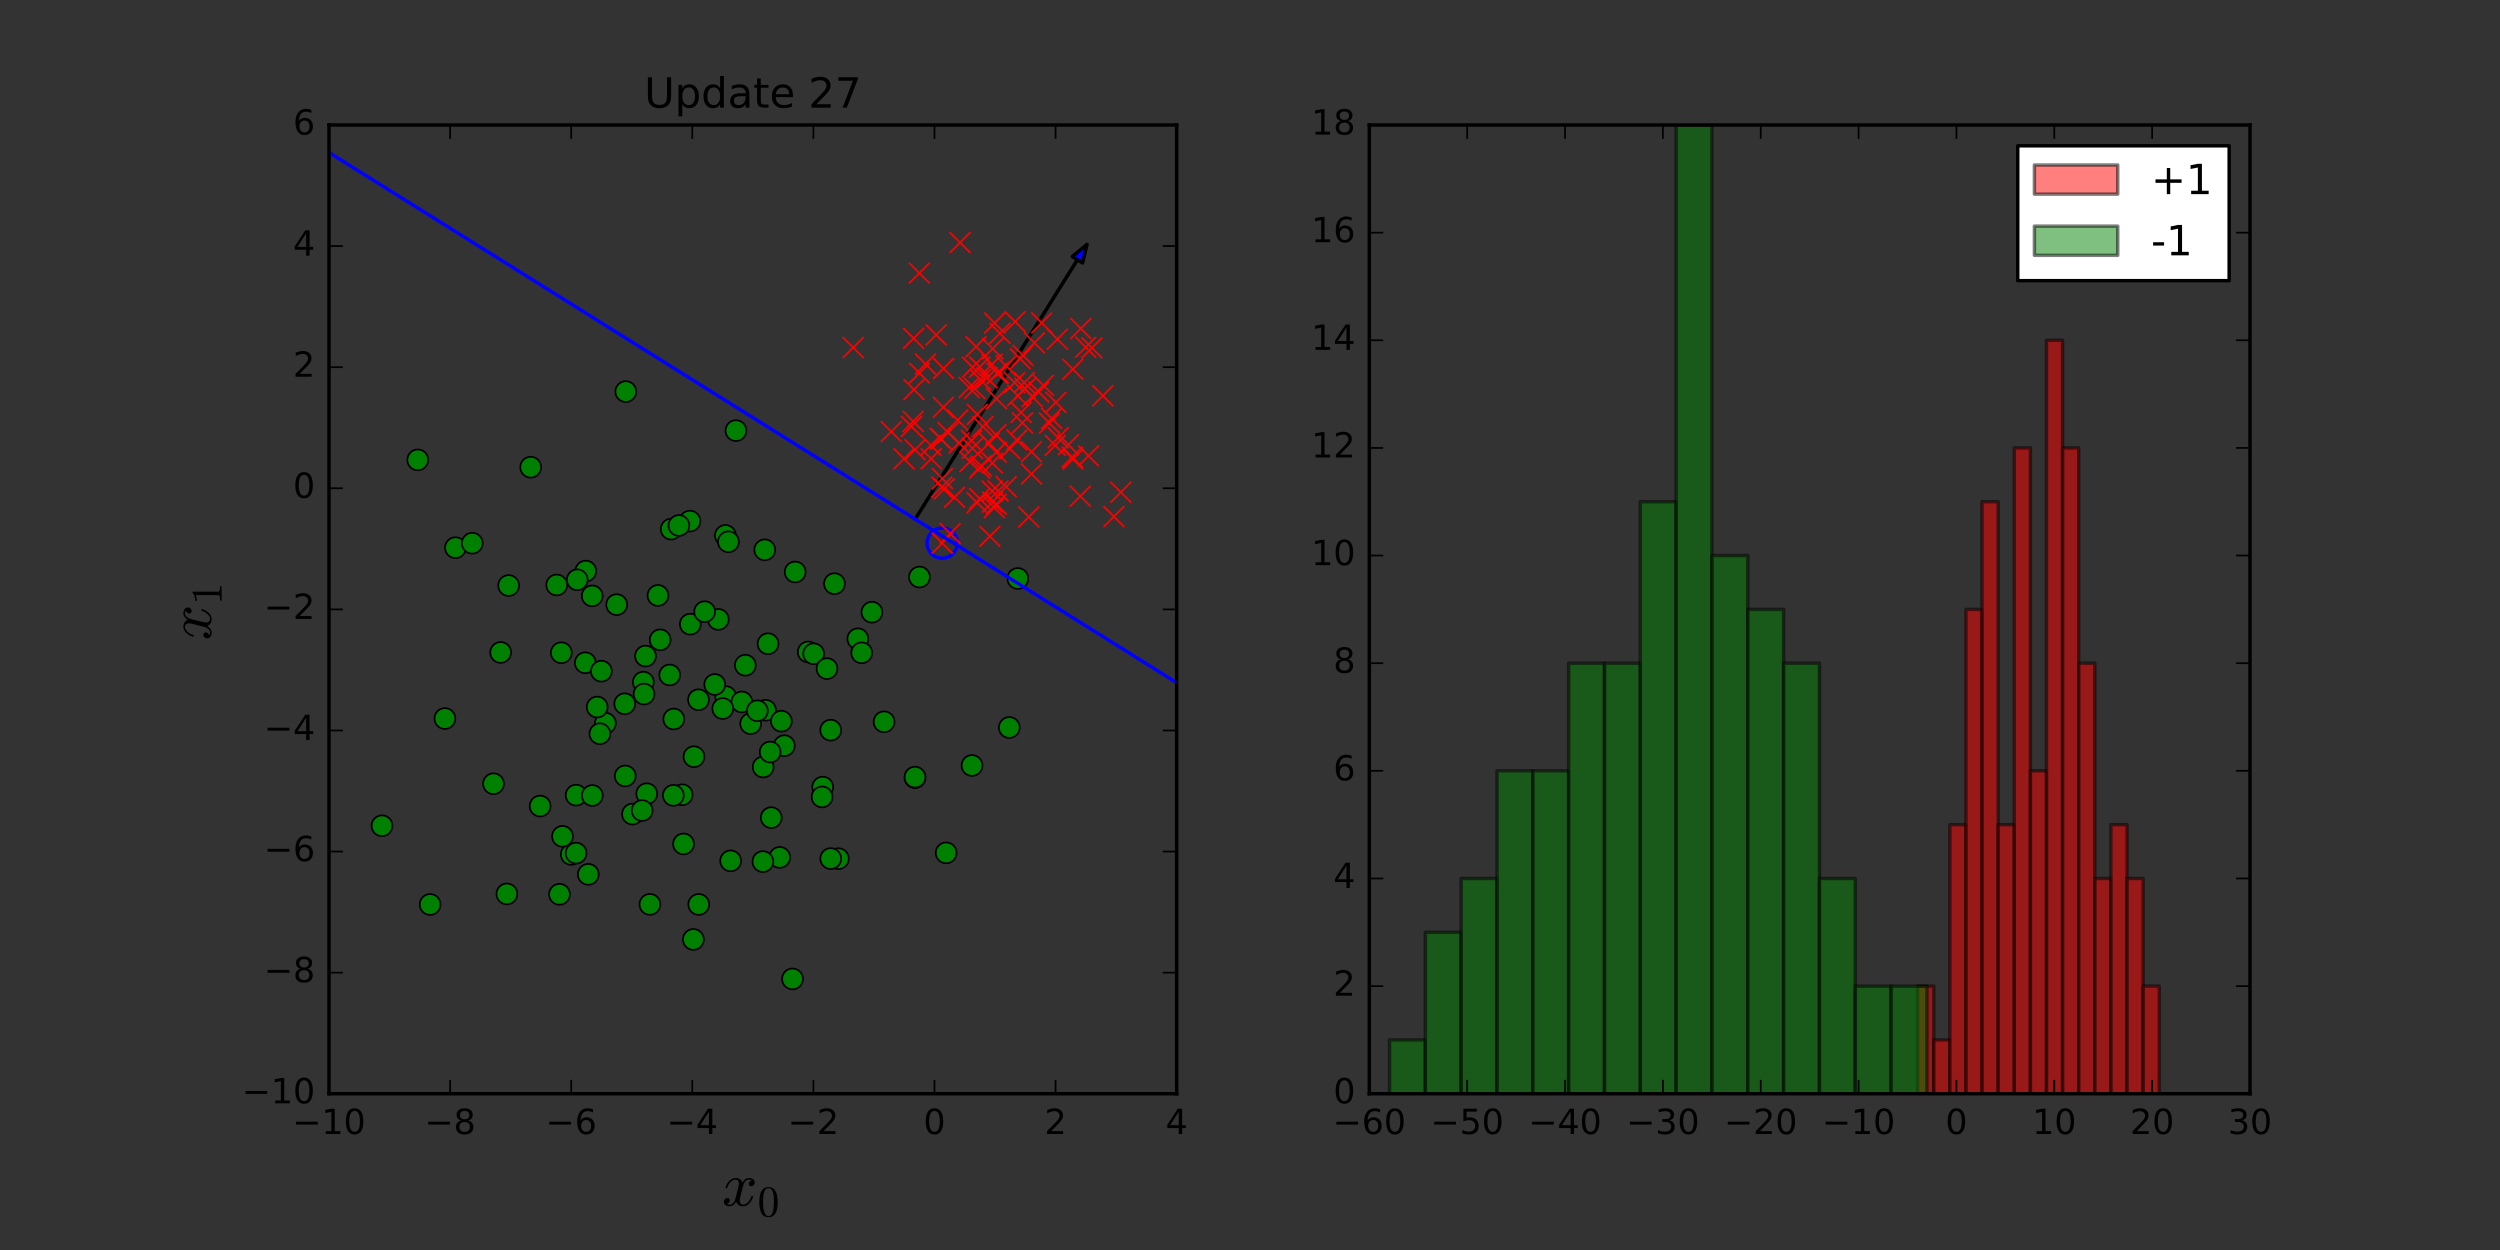 <?xml version="1.0" encoding="utf-8" standalone="no"?>
<!DOCTYPE svg PUBLIC "-//W3C//DTD SVG 1.1//EN"
  "http://www.w3.org/Graphics/SVG/1.1/DTD/svg11.dtd">
<!-- Created with matplotlib (http://matplotlib.org/) -->
<svg height="360pt" version="1.1" viewBox="0 0 720 360" width="720pt" xmlns="http://www.w3.org/2000/svg" xmlns:xlink="http://www.w3.org/1999/xlink">
 <rect x="0" y="0" width="720" height="360" fill="#333333" stroke="none"/>
 <defs>
  <style type="text/css">
*{stroke-linecap:butt;stroke-linejoin:round;stroke-miterlimit:100000;}
  </style>
 </defs>
 <g id="figure_1">
  <g id="patch_1">
   <path d="M 0 360 
L 720 360 
L 720 0 
L 0 0 
L 0 360 
z
" style="fill:none;"/>
  </g>
  <g id="axes_1">
   <g id="patch_2">
    <path d="M 94.756 315 
L 338.881 315 
L 338.881 36 
L 94.756 36 
L 94.756 315 
z
" style="fill:none;"/>
   </g>
   <g id="patch_3">
    <path clip-path="url(#p586e8e334c)" d="M 271.348 160.784 
C 272.504 160.784 273.613 160.324 274.43 159.507 
C 275.248 158.689 275.707 157.581 275.707 156.424 
C 275.707 155.268 275.248 154.159 274.43 153.342 
C 273.613 152.524 272.504 152.065 271.348 152.065 
C 270.192 152.065 269.083 152.524 268.265 153.342 
C 267.448 154.159 266.988 155.268 266.988 156.424 
C 266.988 157.581 267.448 158.689 268.265 159.507 
C 269.083 160.324 270.192 160.784 271.348 160.784 
L 271.348 160.784 
z
" style="fill:none;stroke:#0000ff;stroke-linejoin:miter;"/>
   </g>
   <g id="patch_4">
    <path clip-path="url(#p586e8e334c)" d="M 313.075 70.366 
L 311.78 75.726 
L 310.309 74.806 
L 263.578 149.518 
L 263.564 149.509 
L 310.294 74.797 
L 308.823 73.877 
z
" style="fill:#0000ff;stroke:#000000;stroke-linejoin:miter;"/>
   </g>
   <g id="line2d_1">
    <defs>
     <path d="M -3 3 
L 3 -3 
M -3 -3 
L 3 3 
" id="m84f1711773" style="stroke:#ff0000;stroke-width:0.5;"/>
    </defs>
    <g clip-path="url(#p586e8e334c)">
     <use style="fill:#ff0000;stroke:#ff0000;stroke-width:0.5;" x="290.838" xlink:href="#m84f1711773" y="129.207"/>
     <use style="fill:#ff0000;stroke:#ff0000;stroke-width:0.5;" x="262.994" xlink:href="#m84f1711773" y="121.344"/>
     <use style="fill:#ff0000;stroke:#ff0000;stroke-width:0.5;" x="256.676" xlink:href="#m84f1711773" y="124.299"/>
     <use style="fill:#ff0000;stroke:#ff0000;stroke-width:0.5;" x="285.814" xlink:href="#m84f1711773" y="144.582"/>
     <use style="fill:#ff0000;stroke:#ff0000;stroke-width:0.5;" x="286.93" xlink:href="#m84f1711773" y="130.247"/>
     <use style="fill:#ff0000;stroke:#ff0000;stroke-width:0.5;" x="282.156" xlink:href="#m84f1711773" y="143.584"/>
     <use style="fill:#ff0000;stroke:#ff0000;stroke-width:0.5;" x="287.509" xlink:href="#m84f1711773" y="107.445"/>
     <use style="fill:#ff0000;stroke:#ff0000;stroke-width:0.5;" x="274.903" xlink:href="#m84f1711773" y="143.207"/>
     <use style="fill:#ff0000;stroke:#ff0000;stroke-width:0.5;" x="279.793" xlink:href="#m84f1711773" y="126.876"/>
     <use style="fill:#ff0000;stroke:#ff0000;stroke-width:0.5;" x="268.092" xlink:href="#m84f1711773" y="128.248"/>
     <use style="fill:#ff0000;stroke:#ff0000;stroke-width:0.5;" x="295.207" xlink:href="#m84f1711773" y="111.949"/>
     <use style="fill:#ff0000;stroke:#ff0000;stroke-width:0.5;" x="279.116" xlink:href="#m84f1711773" y="111.602"/>
     <use style="fill:#ff0000;stroke:#ff0000;stroke-width:0.5;" x="264.787" xlink:href="#m84f1711773" y="107.448"/>
     <use style="fill:#ff0000;stroke:#ff0000;stroke-width:0.5;" x="263.124" xlink:href="#m84f1711773" y="97.443"/>
     <use style="fill:#ff0000;stroke:#ff0000;stroke-width:0.5;" x="279.332" xlink:href="#m84f1711773" y="132.955"/>
     <use style="fill:#ff0000;stroke:#ff0000;stroke-width:0.5;" x="289.782" xlink:href="#m84f1711773" y="105.393"/>
     <use style="fill:#ff0000;stroke:#ff0000;stroke-width:0.5;" x="264.76" xlink:href="#m84f1711773" y="78.654"/>
     <use style="fill:#ff0000;stroke:#ff0000;stroke-width:0.5;" x="263.534" xlink:href="#m84f1711773" y="129.526"/>
     <use style="fill:#ff0000;stroke:#ff0000;stroke-width:0.5;" x="262.509" xlink:href="#m84f1711773" y="122.829"/>
     <use style="fill:#ff0000;stroke:#ff0000;stroke-width:0.5;" x="297.905" xlink:href="#m84f1711773" y="98.742"/>
     <use style="fill:#ff0000;stroke:#ff0000;stroke-width:0.5;" x="299.183" xlink:href="#m84f1711773" y="112.916"/>
     <use style="fill:#ff0000;stroke:#ff0000;stroke-width:0.5;" x="282.386" xlink:href="#m84f1711773" y="109.352"/>
     <use style="fill:#ff0000;stroke:#ff0000;stroke-width:0.5;" x="276.493" xlink:href="#m84f1711773" y="69.856"/>
     <use style="fill:#ff0000;stroke:#ff0000;stroke-width:0.5;" x="293.101" xlink:href="#m84f1711773" y="113.943"/>
     <use style="fill:#ff0000;stroke:#ff0000;stroke-width:0.5;" x="286.819" xlink:href="#m84f1711773" y="125.177"/>
     <use style="fill:#ff0000;stroke:#ff0000;stroke-width:0.5;" x="268.176" xlink:href="#m84f1711773" y="132.114"/>
     <use style="fill:#ff0000;stroke:#ff0000;stroke-width:0.5;" x="285.08" xlink:href="#m84f1711773" y="154.45"/>
     <use style="fill:#ff0000;stroke:#ff0000;stroke-width:0.5;" x="270.685" xlink:href="#m84f1711773" y="126.215"/>
     <use style="fill:#ff0000;stroke:#ff0000;stroke-width:0.5;" x="308.792" xlink:href="#m84f1711773" y="131.637"/>
     <use style="fill:#ff0000;stroke:#ff0000;stroke-width:0.5;" x="311.28" xlink:href="#m84f1711773" y="94.626"/>
     <use style="fill:#ff0000;stroke:#ff0000;stroke-width:0.5;" x="314.478" xlink:href="#m84f1711773" y="100.197"/>
     <use style="fill:#ff0000;stroke:#ff0000;stroke-width:0.5;" x="263.21" xlink:href="#m84f1711773" y="112.207"/>
     <use style="fill:#ff0000;stroke:#ff0000;stroke-width:0.5;" x="273.668" xlink:href="#m84f1711773" y="153.659"/>
     <use style="fill:#ff0000;stroke:#ff0000;stroke-width:0.5;" x="289.781" xlink:href="#m84f1711773" y="140.191"/>
     <use style="fill:#ff0000;stroke:#ff0000;stroke-width:0.5;" x="271.672" xlink:href="#m84f1711773" y="117.286"/>
     <use style="fill:#ff0000;stroke:#ff0000;stroke-width:0.5;" x="282.138" xlink:href="#m84f1711773" y="134.828"/>
     <use style="fill:#ff0000;stroke:#ff0000;stroke-width:0.5;" x="308.973" xlink:href="#m84f1711773" y="106.335"/>
     <use style="fill:#ff0000;stroke:#ff0000;stroke-width:0.5;" x="304.755" xlink:href="#m84f1711773" y="126.086"/>
     <use style="fill:#ff0000;stroke:#ff0000;stroke-width:0.5;" x="292.206" xlink:href="#m84f1711773" y="110.21"/>
     <use style="fill:#ff0000;stroke:#ff0000;stroke-width:0.5;" x="302.229" xlink:href="#m84f1711773" y="121.869"/>
     <use style="fill:#ff0000;stroke:#ff0000;stroke-width:0.5;" x="271.735" xlink:href="#m84f1711773" y="106.119"/>
     <use style="fill:#ff0000;stroke:#ff0000;stroke-width:0.5;" x="271.931" xlink:href="#m84f1711773" y="140.81"/>
     <use style="fill:#ff0000;stroke:#ff0000;stroke-width:0.5;" x="271.348" xlink:href="#m84f1711773" y="156.424"/>
     <use style="fill:#ff0000;stroke:#ff0000;stroke-width:0.5;" x="281.458" xlink:href="#m84f1711773" y="119.339"/>
     <use style="fill:#ff0000;stroke:#ff0000;stroke-width:0.5;" x="280.691" xlink:href="#m84f1711773" y="111.888"/>
     <use style="fill:#ff0000;stroke:#ff0000;stroke-width:0.5;" x="294.969" xlink:href="#m84f1711773" y="110.179"/>
     <use style="fill:#ff0000;stroke:#ff0000;stroke-width:0.5;" x="286.954" xlink:href="#m84f1711773" y="145.2"/>
     <use style="fill:#ff0000;stroke:#ff0000;stroke-width:0.5;" x="284.265" xlink:href="#m84f1711773" y="108.834"/>
     <use style="fill:#ff0000;stroke:#ff0000;stroke-width:0.5;" x="300.515" xlink:href="#m84f1711773" y="110.966"/>
     <use style="fill:#ff0000;stroke:#ff0000;stroke-width:0.5;" x="294.457" xlink:href="#m84f1711773" y="121.789"/>
     <use style="fill:#ff0000;stroke:#ff0000;stroke-width:0.5;" x="269.603" xlink:href="#m84f1711773" y="96.456"/>
     <use style="fill:#ff0000;stroke:#ff0000;stroke-width:0.5;" x="313.495" xlink:href="#m84f1711773" y="131.299"/>
     <use style="fill:#ff0000;stroke:#ff0000;stroke-width:0.5;" x="287.981" xlink:href="#m84f1711773" y="96.002"/>
     <use style="fill:#ff0000;stroke:#ff0000;stroke-width:0.5;" x="311.127" xlink:href="#m84f1711773" y="142.895"/>
     <use style="fill:#ff0000;stroke:#ff0000;stroke-width:0.5;" x="286.452" xlink:href="#m84f1711773" y="93.045"/>
     <use style="fill:#ff0000;stroke:#ff0000;stroke-width:0.5;" x="286.351" xlink:href="#m84f1711773" y="146.187"/>
     <use style="fill:#ff0000;stroke:#ff0000;stroke-width:0.5;" x="271.402" xlink:href="#m84f1711773" y="137.832"/>
     <use style="fill:#ff0000;stroke:#ff0000;stroke-width:0.5;" x="285.883" xlink:href="#m84f1711773" y="100.419"/>
     <use style="fill:#ff0000;stroke:#ff0000;stroke-width:0.5;" x="273.067" xlink:href="#m84f1711773" y="124.618"/>
     <use style="fill:#ff0000;stroke:#ff0000;stroke-width:0.5;" x="284.87" xlink:href="#m84f1711773" y="127.6"/>
     <use style="fill:#ff0000;stroke:#ff0000;stroke-width:0.5;" x="275.825" xlink:href="#m84f1711773" y="120.989"/>
     <use style="fill:#ff0000;stroke:#ff0000;stroke-width:0.5;" x="283.079" xlink:href="#m84f1711773" y="122.877"/>
     <use style="fill:#ff0000;stroke:#ff0000;stroke-width:0.5;" x="287.161" xlink:href="#m84f1711773" y="107.515"/>
     <use style="fill:#ff0000;stroke:#ff0000;stroke-width:0.5;" x="282.585" xlink:href="#m84f1711773" y="134.203"/>
     <use style="fill:#ff0000;stroke:#ff0000;stroke-width:0.5;" x="280.07" xlink:href="#m84f1711773" y="129.11"/>
     <use style="fill:#ff0000;stroke:#ff0000;stroke-width:0.5;" x="303.894" xlink:href="#m84f1711773" y="128.257"/>
     <use style="fill:#ff0000;stroke:#ff0000;stroke-width:0.5;" x="292.858" xlink:href="#m84f1711773" y="126.697"/>
     <use style="fill:#ff0000;stroke:#ff0000;stroke-width:0.5;" x="292.329" xlink:href="#m84f1711773" y="92.633"/>
     <use style="fill:#ff0000;stroke:#ff0000;stroke-width:0.5;" x="285.69" xlink:href="#m84f1711773" y="104.939"/>
     <use style="fill:#ff0000;stroke:#ff0000;stroke-width:0.5;" x="300.009" xlink:href="#m84f1711773" y="92.979"/>
     <use style="fill:#ff0000;stroke:#ff0000;stroke-width:0.5;" x="276.226" xlink:href="#m84f1711773" y="127.561"/>
     <use style="fill:#ff0000;stroke:#ff0000;stroke-width:0.5;" x="304.098" xlink:href="#m84f1711773" y="115.874"/>
     <use style="fill:#ff0000;stroke:#ff0000;stroke-width:0.5;" x="287.448" xlink:href="#m84f1711773" y="141.392"/>
     <use style="fill:#ff0000;stroke:#ff0000;stroke-width:0.5;" x="285.756" xlink:href="#m84f1711773" y="141.431"/>
     <use style="fill:#ff0000;stroke:#ff0000;stroke-width:0.5;" x="281.11" xlink:href="#m84f1711773" y="99.849"/>
     <use style="fill:#ff0000;stroke:#ff0000;stroke-width:0.5;" x="294.079" xlink:href="#m84f1711773" y="118.782"/>
     <use style="fill:#ff0000;stroke:#ff0000;stroke-width:0.5;" x="282.137" xlink:href="#m84f1711773" y="105.707"/>
     <use style="fill:#ff0000;stroke:#ff0000;stroke-width:0.5;" x="294.597" xlink:href="#m84f1711773" y="102.346"/>
     <use style="fill:#ff0000;stroke:#ff0000;stroke-width:0.5;" x="304.518" xlink:href="#m84f1711773" y="97.681"/>
     <use style="fill:#ff0000;stroke:#ff0000;stroke-width:0.5;" x="281.409" xlink:href="#m84f1711773" y="144.787"/>
     <use style="fill:#ff0000;stroke:#ff0000;stroke-width:0.5;" x="297.247" xlink:href="#m84f1711773" y="114.238"/>
     <use style="fill:#ff0000;stroke:#ff0000;stroke-width:0.5;" x="307.694" xlink:href="#m84f1711773" y="128.065"/>
     <use style="fill:#ff0000;stroke:#ff0000;stroke-width:0.5;" x="287.023" xlink:href="#m84f1711773" y="114.84"/>
     <use style="fill:#ff0000;stroke:#ff0000;stroke-width:0.5;" x="320.79" xlink:href="#m84f1711773" y="148.785"/>
     <use style="fill:#ff0000;stroke:#ff0000;stroke-width:0.5;" x="293.839" xlink:href="#m84f1711773" y="103.332"/>
     <use style="fill:#ff0000;stroke:#ff0000;stroke-width:0.5;" x="285.827" xlink:href="#m84f1711773" y="133.371"/>
     <use style="fill:#ff0000;stroke:#ff0000;stroke-width:0.5;" x="271.244" xlink:href="#m84f1711773" y="140.297"/>
     <use style="fill:#ff0000;stroke:#ff0000;stroke-width:0.5;" x="266.539" xlink:href="#m84f1711773" y="104.844"/>
     <use style="fill:#ff0000;stroke:#ff0000;stroke-width:0.5;" x="297.068" xlink:href="#m84f1711773" y="130.088"/>
     <use style="fill:#ff0000;stroke:#ff0000;stroke-width:0.5;" x="312.671" xlink:href="#m84f1711773" y="99.999"/>
     <use style="fill:#ff0000;stroke:#ff0000;stroke-width:0.5;" x="296.284" xlink:href="#m84f1711773" y="148.89"/>
     <use style="fill:#ff0000;stroke:#ff0000;stroke-width:0.5;" x="297.059" xlink:href="#m84f1711773" y="136.505"/>
     <use style="fill:#ff0000;stroke:#ff0000;stroke-width:0.5;" x="322.79" xlink:href="#m84f1711773" y="141.768"/>
     <use style="fill:#ff0000;stroke:#ff0000;stroke-width:0.5;" x="271.052" xlink:href="#m84f1711773" y="126.393"/>
     <use style="fill:#ff0000;stroke:#ff0000;stroke-width:0.5;" x="280.09" xlink:href="#m84f1711773" y="105.764"/>
     <use style="fill:#ff0000;stroke:#ff0000;stroke-width:0.5;" x="302.877" xlink:href="#m84f1711773" y="120.51"/>
     <use style="fill:#ff0000;stroke:#ff0000;stroke-width:0.5;" x="260.34" xlink:href="#m84f1711773" y="132.13"/>
     <use style="fill:#ff0000;stroke:#ff0000;stroke-width:0.5;" x="308.993" xlink:href="#m84f1711773" y="132.236"/>
     <use style="fill:#ff0000;stroke:#ff0000;stroke-width:0.5;" x="245.716" xlink:href="#m84f1711773" y="100.091"/>
     <use style="fill:#ff0000;stroke:#ff0000;stroke-width:0.5;" x="317.617" xlink:href="#m84f1711773" y="113.976"/>
    </g>
   </g>
   <g id="line2d_2">
    <defs>
     <path d="M 0 3 
C 0.796 3 1.559 2.684 2.121 2.121 
C 2.684 1.559 3 0.796 3 0 
C 3 -0.796 2.684 -1.559 2.121 -2.121 
C 1.559 -2.684 0.796 -3 0 -3 
C -0.796 -3 -1.559 -2.684 -2.121 -2.121 
C -2.684 -1.559 -3 -0.796 -3 0 
C -3 0.796 -2.684 1.559 -2.121 2.121 
C -1.559 2.684 -0.796 3 0 3 
z
" id="m0206cfcda5" style="stroke:#000000;stroke-width:0.5;"/>
    </defs>
    <g clip-path="url(#p586e8e334c)">
     <use style="fill:#008000;stroke:#000000;stroke-width:0.5;" x="164.529" xlink:href="#m0206cfcda5" y="246.063"/>
     <use style="fill:#008000;stroke:#000000;stroke-width:0.5;" x="254.616" xlink:href="#m0206cfcda5" y="207.88"/>
     <use style="fill:#008000;stroke:#000000;stroke-width:0.5;" x="272.495" xlink:href="#m0206cfcda5" y="245.628"/>
     <use style="fill:#008000;stroke:#000000;stroke-width:0.5;" x="193.313" xlink:href="#m0206cfcda5" y="152.393"/>
     <use style="fill:#008000;stroke:#000000;stroke-width:0.5;" x="198.704" xlink:href="#m0206cfcda5" y="150.086"/>
     <use style="fill:#008000;stroke:#000000;stroke-width:0.5;" x="229.008" xlink:href="#m0206cfcda5" y="164.735"/>
     <use style="fill:#008000;stroke:#000000;stroke-width:0.5;" x="169.427" xlink:href="#m0206cfcda5" y="251.811"/>
     <use style="fill:#008000;stroke:#000000;stroke-width:0.5;" x="219.798" xlink:href="#m0206cfcda5" y="220.894"/>
     <use style="fill:#008000;stroke:#000000;stroke-width:0.5;" x="161.662" xlink:href="#m0206cfcda5" y="187.988"/>
     <use style="fill:#008000;stroke:#000000;stroke-width:0.5;" x="174.352" xlink:href="#m0206cfcda5" y="208.279"/>
     <use style="fill:#008000;stroke:#000000;stroke-width:0.5;" x="185.289" xlink:href="#m0206cfcda5" y="196.466"/>
     <use style="fill:#008000;stroke:#000000;stroke-width:0.5;" x="201.164" xlink:href="#m0206cfcda5" y="201.531"/>
     <use style="fill:#008000;stroke:#000000;stroke-width:0.5;" x="120.315" xlink:href="#m0206cfcda5" y="132.447"/>
     <use style="fill:#008000;stroke:#000000;stroke-width:0.5;" x="177.606" xlink:href="#m0206cfcda5" y="174.137"/>
     <use style="fill:#008000;stroke:#000000;stroke-width:0.5;" x="201.237" xlink:href="#m0206cfcda5" y="260.476"/>
     <use style="fill:#008000;stroke:#000000;stroke-width:0.5;" x="162.001" xlink:href="#m0206cfcda5" y="240.869"/>
     <use style="fill:#008000;stroke:#000000;stroke-width:0.5;" x="241.452" xlink:href="#m0206cfcda5" y="247.299"/>
     <use style="fill:#008000;stroke:#000000;stroke-width:0.5;" x="247.056" xlink:href="#m0206cfcda5" y="183.977"/>
     <use style="fill:#008000;stroke:#000000;stroke-width:0.5;" x="199.862" xlink:href="#m0206cfcda5" y="217.927"/>
     <use style="fill:#008000;stroke:#000000;stroke-width:0.5;" x="236.941" xlink:href="#m0206cfcda5" y="226.694"/>
     <use style="fill:#008000;stroke:#000000;stroke-width:0.5;" x="155.562" xlink:href="#m0206cfcda5" y="232.145"/>
     <use style="fill:#008000;stroke:#000000;stroke-width:0.5;" x="190.129" xlink:href="#m0206cfcda5" y="184.274"/>
     <use style="fill:#008000;stroke:#000000;stroke-width:0.5;" x="209.018" xlink:href="#m0206cfcda5" y="200.619"/>
     <use style="fill:#008000;stroke:#000000;stroke-width:0.5;" x="263.527" xlink:href="#m0206cfcda5" y="223.963"/>
     <use style="fill:#008000;stroke:#000000;stroke-width:0.5;" x="168.7" xlink:href="#m0206cfcda5" y="164.476"/>
     <use style="fill:#008000;stroke:#000000;stroke-width:0.5;" x="146.492" xlink:href="#m0206cfcda5" y="168.633"/>
     <use style="fill:#008000;stroke:#000000;stroke-width:0.5;" x="194.051" xlink:href="#m0206cfcda5" y="207.076"/>
     <use style="fill:#008000;stroke:#000000;stroke-width:0.5;" x="290.679" xlink:href="#m0206cfcda5" y="209.527"/>
     <use style="fill:#008000;stroke:#000000;stroke-width:0.5;" x="293.137" xlink:href="#m0206cfcda5" y="166.607"/>
     <use style="fill:#008000;stroke:#000000;stroke-width:0.5;" x="279.945" xlink:href="#m0206cfcda5" y="220.46"/>
     <use style="fill:#008000;stroke:#000000;stroke-width:0.5;" x="220.249" xlink:href="#m0206cfcda5" y="158.356"/>
     <use style="fill:#008000;stroke:#000000;stroke-width:0.5;" x="221.203" xlink:href="#m0206cfcda5" y="185.392"/>
     <use style="fill:#008000;stroke:#000000;stroke-width:0.5;" x="172.772" xlink:href="#m0206cfcda5" y="211.313"/>
     <use style="fill:#008000;stroke:#000000;stroke-width:0.5;" x="186.261" xlink:href="#m0206cfcda5" y="228.592"/>
     <use style="fill:#008000;stroke:#000000;stroke-width:0.5;" x="239.258" xlink:href="#m0206cfcda5" y="247.27"/>
     <use style="fill:#008000;stroke:#000000;stroke-width:0.5;" x="213.648" xlink:href="#m0206cfcda5" y="202.167"/>
     <use style="fill:#008000;stroke:#000000;stroke-width:0.5;" x="208.16" xlink:href="#m0206cfcda5" y="204.059"/>
     <use style="fill:#008000;stroke:#000000;stroke-width:0.5;" x="263.516" xlink:href="#m0206cfcda5" y="223.823"/>
     <use style="fill:#008000;stroke:#000000;stroke-width:0.5;" x="232.766" xlink:href="#m0206cfcda5" y="187.768"/>
     <use style="fill:#008000;stroke:#000000;stroke-width:0.5;" x="214.658" xlink:href="#m0206cfcda5" y="191.583"/>
     <use style="fill:#008000;stroke:#000000;stroke-width:0.5;" x="185.484" xlink:href="#m0206cfcda5" y="199.889"/>
     <use style="fill:#008000;stroke:#000000;stroke-width:0.5;" x="216.193" xlink:href="#m0206cfcda5" y="208.402"/>
     <use style="fill:#008000;stroke:#000000;stroke-width:0.5;" x="180.07" xlink:href="#m0206cfcda5" y="223.48"/>
     <use style="fill:#008000;stroke:#000000;stroke-width:0.5;" x="222.122" xlink:href="#m0206cfcda5" y="235.488"/>
     <use style="fill:#008000;stroke:#000000;stroke-width:0.5;" x="224.57" xlink:href="#m0206cfcda5" y="246.938"/>
     <use style="fill:#008000;stroke:#000000;stroke-width:0.5;" x="180.235" xlink:href="#m0206cfcda5" y="112.782"/>
     <use style="fill:#008000;stroke:#000000;stroke-width:0.5;" x="206.874" xlink:href="#m0206cfcda5" y="178.389"/>
     <use style="fill:#008000;stroke:#000000;stroke-width:0.5;" x="110.018" xlink:href="#m0206cfcda5" y="237.822"/>
     <use style="fill:#008000;stroke:#000000;stroke-width:0.5;" x="208.921" xlink:href="#m0206cfcda5" y="154.207"/>
     <use style="fill:#008000;stroke:#000000;stroke-width:0.5;" x="205.849" xlink:href="#m0206cfcda5" y="197.136"/>
     <use style="fill:#008000;stroke:#000000;stroke-width:0.5;" x="220.479" xlink:href="#m0206cfcda5" y="204.554"/>
     <use style="fill:#008000;stroke:#000000;stroke-width:0.5;" x="209.784" xlink:href="#m0206cfcda5" y="156.03"/>
     <use style="fill:#008000;stroke:#000000;stroke-width:0.5;" x="165.924" xlink:href="#m0206cfcda5" y="229.003"/>
     <use style="fill:#008000;stroke:#000000;stroke-width:0.5;" x="236.76" xlink:href="#m0206cfcda5" y="229.514"/>
     <use style="fill:#008000;stroke:#000000;stroke-width:0.5;" x="195.528" xlink:href="#m0206cfcda5" y="151.343"/>
     <use style="fill:#008000;stroke:#000000;stroke-width:0.5;" x="196.855" xlink:href="#m0206cfcda5" y="243.063"/>
     <use style="fill:#008000;stroke:#000000;stroke-width:0.5;" x="187.18" xlink:href="#m0206cfcda5" y="260.459"/>
     <use style="fill:#008000;stroke:#000000;stroke-width:0.5;" x="179.922" xlink:href="#m0206cfcda5" y="202.688"/>
     <use style="fill:#008000;stroke:#000000;stroke-width:0.5;" x="240.33" xlink:href="#m0206cfcda5" y="168.098"/>
     <use style="fill:#008000;stroke:#000000;stroke-width:0.5;" x="161.138" xlink:href="#m0206cfcda5" y="257.56"/>
     <use style="fill:#008000;stroke:#000000;stroke-width:0.5;" x="166.259" xlink:href="#m0206cfcda5" y="166.977"/>
     <use style="fill:#008000;stroke:#000000;stroke-width:0.5;" x="211.957" xlink:href="#m0206cfcda5" y="124.017"/>
     <use style="fill:#008000;stroke:#000000;stroke-width:0.5;" x="170.559" xlink:href="#m0206cfcda5" y="171.617"/>
     <use style="fill:#008000;stroke:#000000;stroke-width:0.5;" x="198.809" xlink:href="#m0206cfcda5" y="179.759"/>
     <use style="fill:#008000;stroke:#000000;stroke-width:0.5;" x="199.696" xlink:href="#m0206cfcda5" y="270.562"/>
     <use style="fill:#008000;stroke:#000000;stroke-width:0.5;" x="182.16" xlink:href="#m0206cfcda5" y="234.453"/>
     <use style="fill:#008000;stroke:#000000;stroke-width:0.5;" x="145.983" xlink:href="#m0206cfcda5" y="257.452"/>
     <use style="fill:#008000;stroke:#000000;stroke-width:0.5;" x="218.13" xlink:href="#m0206cfcda5" y="204.701"/>
     <use style="fill:#008000;stroke:#000000;stroke-width:0.5;" x="144.189" xlink:href="#m0206cfcda5" y="187.906"/>
     <use style="fill:#008000;stroke:#000000;stroke-width:0.5;" x="160.335" xlink:href="#m0206cfcda5" y="168.474"/>
     <use style="fill:#008000;stroke:#000000;stroke-width:0.5;" x="185.914" xlink:href="#m0206cfcda5" y="188.948"/>
     <use style="fill:#008000;stroke:#000000;stroke-width:0.5;" x="196.454" xlink:href="#m0206cfcda5" y="228.889"/>
     <use style="fill:#008000;stroke:#000000;stroke-width:0.5;" x="225.881" xlink:href="#m0206cfcda5" y="214.753"/>
     <use style="fill:#008000;stroke:#000000;stroke-width:0.5;" x="202.938" xlink:href="#m0206cfcda5" y="176.17"/>
     <use style="fill:#008000;stroke:#000000;stroke-width:0.5;" x="221.811" xlink:href="#m0206cfcda5" y="216.589"/>
     <use style="fill:#008000;stroke:#000000;stroke-width:0.5;" x="248.172" xlink:href="#m0206cfcda5" y="188.013"/>
     <use style="fill:#008000;stroke:#000000;stroke-width:0.5;" x="142.136" xlink:href="#m0206cfcda5" y="225.719"/>
     <use style="fill:#008000;stroke:#000000;stroke-width:0.5;" x="239.248" xlink:href="#m0206cfcda5" y="210.291"/>
     <use style="fill:#008000;stroke:#000000;stroke-width:0.5;" x="152.843" xlink:href="#m0206cfcda5" y="134.561"/>
     <use style="fill:#008000;stroke:#000000;stroke-width:0.5;" x="170.587" xlink:href="#m0206cfcda5" y="229.108"/>
     <use style="fill:#008000;stroke:#000000;stroke-width:0.5;" x="228.245" xlink:href="#m0206cfcda5" y="281.929"/>
     <use style="fill:#008000;stroke:#000000;stroke-width:0.5;" x="131.18" xlink:href="#m0206cfcda5" y="157.733"/>
     <use style="fill:#008000;stroke:#000000;stroke-width:0.5;" x="192.881" xlink:href="#m0206cfcda5" y="194.39"/>
     <use style="fill:#008000;stroke:#000000;stroke-width:0.5;" x="123.879" xlink:href="#m0206cfcda5" y="260.489"/>
     <use style="fill:#008000;stroke:#000000;stroke-width:0.5;" x="234.336" xlink:href="#m0206cfcda5" y="188.291"/>
     <use style="fill:#008000;stroke:#000000;stroke-width:0.5;" x="193.936" xlink:href="#m0206cfcda5" y="229.065"/>
     <use style="fill:#008000;stroke:#000000;stroke-width:0.5;" x="251.115" xlink:href="#m0206cfcda5" y="176.316"/>
     <use style="fill:#008000;stroke:#000000;stroke-width:0.5;" x="189.497" xlink:href="#m0206cfcda5" y="171.49"/>
     <use style="fill:#008000;stroke:#000000;stroke-width:0.5;" x="219.717" xlink:href="#m0206cfcda5" y="248.144"/>
     <use style="fill:#008000;stroke:#000000;stroke-width:0.5;" x="128.136" xlink:href="#m0206cfcda5" y="206.935"/>
     <use style="fill:#008000;stroke:#000000;stroke-width:0.5;" x="210.429" xlink:href="#m0206cfcda5" y="247.929"/>
     <use style="fill:#008000;stroke:#000000;stroke-width:0.5;" x="184.948" xlink:href="#m0206cfcda5" y="233.438"/>
     <use style="fill:#008000;stroke:#000000;stroke-width:0.5;" x="165.912" xlink:href="#m0206cfcda5" y="245.706"/>
     <use style="fill:#008000;stroke:#000000;stroke-width:0.5;" x="225.04" xlink:href="#m0206cfcda5" y="207.704"/>
     <use style="fill:#008000;stroke:#000000;stroke-width:0.5;" x="168.573" xlink:href="#m0206cfcda5" y="190.88"/>
     <use style="fill:#008000;stroke:#000000;stroke-width:0.5;" x="136.008" xlink:href="#m0206cfcda5" y="156.448"/>
     <use style="fill:#008000;stroke:#000000;stroke-width:0.5;" x="171.992" xlink:href="#m0206cfcda5" y="203.633"/>
     <use style="fill:#008000;stroke:#000000;stroke-width:0.5;" x="238.18" xlink:href="#m0206cfcda5" y="192.563"/>
     <use style="fill:#008000;stroke:#000000;stroke-width:0.5;" x="264.812" xlink:href="#m0206cfcda5" y="166.186"/>
     <use style="fill:#008000;stroke:#000000;stroke-width:0.5;" x="173.197" xlink:href="#m0206cfcda5" y="193.302"/>
    </g>
   </g>
   <g id="line2d_3">
    <path clip-path="url(#p586e8e334c)" d="M 94.756 43.925 
L 338.881 196.618 
" style="fill:none;stroke:#0000ff;stroke-linecap:square;"/>
   </g>
   <g id="patch_5">
    <path d="M 94.756 36 
L 338.881 36 
" style="fill:none;stroke:#000000;stroke-linecap:square;stroke-linejoin:miter;"/>
   </g>
   <g id="patch_6">
    <path d="M 94.756 315 
L 94.756 36 
" style="fill:none;stroke:#000000;stroke-linecap:square;stroke-linejoin:miter;"/>
   </g>
   <g id="patch_7">
    <path d="M 94.756 315 
L 338.881 315 
" style="fill:none;stroke:#000000;stroke-linecap:square;stroke-linejoin:miter;"/>
   </g>
   <g id="patch_8">
    <path d="M 338.881 315 
L 338.881 36 
" style="fill:none;stroke:#000000;stroke-linecap:square;stroke-linejoin:miter;"/>
   </g>
   <g id="matplotlib.axis_1">
    <g id="xtick_1">
     <g id="line2d_4">
      <defs>
       <path d="M 0 0 
L 0 -4 
" id="m7169306b43" style="stroke:#000000;stroke-width:0.5;"/>
      </defs>
      <g>
       <use style="stroke:#000000;stroke-width:0.5;" x="94.756" xlink:href="#m7169306b43" y="315.0"/>
      </g>
     </g>
     <g id="line2d_5">
      <defs>
       <path d="M 0 0 
L 0 4 
" id="m87ded8ba06" style="stroke:#000000;stroke-width:0.5;"/>
      </defs>
      <g>
       <use style="stroke:#000000;stroke-width:0.5;" x="94.756" xlink:href="#m87ded8ba06" y="36.0"/>
      </g>
     </g>
     <g id="text_1">
      <!-- −10 -->
      <defs>
       <path d="M 31.781 66.406 
Q 24.172 66.406 20.328 58.906 
Q 16.5 51.422 16.5 36.375 
Q 16.5 21.391 20.328 13.891 
Q 24.172 6.391 31.781 6.391 
Q 39.453 6.391 43.281 13.891 
Q 47.125 21.391 47.125 36.375 
Q 47.125 51.422 43.281 58.906 
Q 39.453 66.406 31.781 66.406 
M 31.781 74.219 
Q 44.047 74.219 50.516 64.516 
Q 56.984 54.828 56.984 36.375 
Q 56.984 17.969 50.516 8.266 
Q 44.047 -1.422 31.781 -1.422 
Q 19.531 -1.422 13.062 8.266 
Q 6.594 17.969 6.594 36.375 
Q 6.594 54.828 13.062 64.516 
Q 19.531 74.219 31.781 74.219 
" id="BitstreamVeraSans-Roman-30"/>
       <path d="M 10.594 35.5 
L 73.188 35.5 
L 73.188 27.203 
L 10.594 27.203 
z
" id="BitstreamVeraSans-Roman-2212"/>
       <path d="M 12.406 8.297 
L 28.516 8.297 
L 28.516 63.922 
L 10.984 60.406 
L 10.984 69.391 
L 28.422 72.906 
L 38.281 72.906 
L 38.281 8.297 
L 54.391 8.297 
L 54.391 0 
L 12.406 0 
z
" id="BitstreamVeraSans-Roman-31"/>
      </defs>
      <g transform="translate(84.203 326.598)scale(0.1 -0.1)">
       <use xlink:href="#BitstreamVeraSans-Roman-2212"/>
       <use x="83.789" xlink:href="#BitstreamVeraSans-Roman-31"/>
       <use x="147.412" xlink:href="#BitstreamVeraSans-Roman-30"/>
      </g>
     </g>
    </g>
    <g id="xtick_2">
     <g id="line2d_6">
      <g>
       <use style="stroke:#000000;stroke-width:0.5;" x="129.631" xlink:href="#m7169306b43" y="315.0"/>
      </g>
     </g>
     <g id="line2d_7">
      <g>
       <use style="stroke:#000000;stroke-width:0.5;" x="129.631" xlink:href="#m87ded8ba06" y="36.0"/>
      </g>
     </g>
     <g id="text_2">
      <!-- −8 -->
      <defs>
       <path d="M 31.781 34.625 
Q 24.75 34.625 20.719 30.859 
Q 16.703 27.094 16.703 20.516 
Q 16.703 13.922 20.719 10.156 
Q 24.75 6.391 31.781 6.391 
Q 38.812 6.391 42.859 10.172 
Q 46.922 13.969 46.922 20.516 
Q 46.922 27.094 42.891 30.859 
Q 38.875 34.625 31.781 34.625 
M 21.922 38.812 
Q 15.578 40.375 12.031 44.719 
Q 8.5 49.078 8.5 55.328 
Q 8.5 64.062 14.719 69.141 
Q 20.953 74.219 31.781 74.219 
Q 42.672 74.219 48.875 69.141 
Q 55.078 64.062 55.078 55.328 
Q 55.078 49.078 51.531 44.719 
Q 48 40.375 41.703 38.812 
Q 48.828 37.156 52.797 32.312 
Q 56.781 27.484 56.781 20.516 
Q 56.781 9.906 50.312 4.234 
Q 43.844 -1.422 31.781 -1.422 
Q 19.734 -1.422 13.25 4.234 
Q 6.781 9.906 6.781 20.516 
Q 6.781 27.484 10.781 32.312 
Q 14.797 37.156 21.922 38.812 
M 18.312 54.391 
Q 18.312 48.734 21.844 45.562 
Q 25.391 42.391 31.781 42.391 
Q 38.141 42.391 41.719 45.562 
Q 45.312 48.734 45.312 54.391 
Q 45.312 60.062 41.719 63.234 
Q 38.141 66.406 31.781 66.406 
Q 25.391 66.406 21.844 63.234 
Q 18.312 60.062 18.312 54.391 
" id="BitstreamVeraSans-Roman-38"/>
      </defs>
      <g transform="translate(122.26 326.598)scale(0.1 -0.1)">
       <use xlink:href="#BitstreamVeraSans-Roman-2212"/>
       <use x="83.789" xlink:href="#BitstreamVeraSans-Roman-38"/>
      </g>
     </g>
    </g>
    <g id="xtick_3">
     <g id="line2d_8">
      <g>
       <use style="stroke:#000000;stroke-width:0.5;" x="164.506" xlink:href="#m7169306b43" y="315.0"/>
      </g>
     </g>
     <g id="line2d_9">
      <g>
       <use style="stroke:#000000;stroke-width:0.5;" x="164.506" xlink:href="#m87ded8ba06" y="36.0"/>
      </g>
     </g>
     <g id="text_3">
      <!-- −6 -->
      <defs>
       <path d="M 33.016 40.375 
Q 26.375 40.375 22.484 35.828 
Q 18.609 31.297 18.609 23.391 
Q 18.609 15.531 22.484 10.953 
Q 26.375 6.391 33.016 6.391 
Q 39.656 6.391 43.531 10.953 
Q 47.406 15.531 47.406 23.391 
Q 47.406 31.297 43.531 35.828 
Q 39.656 40.375 33.016 40.375 
M 52.594 71.297 
L 52.594 62.312 
Q 48.875 64.062 45.094 64.984 
Q 41.312 65.922 37.594 65.922 
Q 27.828 65.922 22.672 59.328 
Q 17.531 52.734 16.797 39.406 
Q 19.672 43.656 24.016 45.922 
Q 28.375 48.188 33.594 48.188 
Q 44.578 48.188 50.953 41.516 
Q 57.328 34.859 57.328 23.391 
Q 57.328 12.156 50.688 5.359 
Q 44.047 -1.422 33.016 -1.422 
Q 20.359 -1.422 13.672 8.266 
Q 6.984 17.969 6.984 36.375 
Q 6.984 53.656 15.188 63.938 
Q 23.391 74.219 37.203 74.219 
Q 40.922 74.219 44.703 73.484 
Q 48.484 72.75 52.594 71.297 
" id="BitstreamVeraSans-Roman-36"/>
      </defs>
      <g transform="translate(157.135 326.598)scale(0.1 -0.1)">
       <use xlink:href="#BitstreamVeraSans-Roman-2212"/>
       <use x="83.789" xlink:href="#BitstreamVeraSans-Roman-36"/>
      </g>
     </g>
    </g>
    <g id="xtick_4">
     <g id="line2d_10">
      <g>
       <use style="stroke:#000000;stroke-width:0.5;" x="199.381" xlink:href="#m7169306b43" y="315.0"/>
      </g>
     </g>
     <g id="line2d_11">
      <g>
       <use style="stroke:#000000;stroke-width:0.5;" x="199.381" xlink:href="#m87ded8ba06" y="36.0"/>
      </g>
     </g>
     <g id="text_4">
      <!-- −4 -->
      <defs>
       <path d="M 37.797 64.312 
L 12.891 25.391 
L 37.797 25.391 
z
M 35.203 72.906 
L 47.609 72.906 
L 47.609 25.391 
L 58.016 25.391 
L 58.016 17.188 
L 47.609 17.188 
L 47.609 0 
L 37.797 0 
L 37.797 17.188 
L 4.891 17.188 
L 4.891 26.703 
z
" id="BitstreamVeraSans-Roman-34"/>
      </defs>
      <g transform="translate(192.01 326.598)scale(0.1 -0.1)">
       <use xlink:href="#BitstreamVeraSans-Roman-2212"/>
       <use x="83.789" xlink:href="#BitstreamVeraSans-Roman-34"/>
      </g>
     </g>
    </g>
    <g id="xtick_5">
     <g id="line2d_12">
      <g>
       <use style="stroke:#000000;stroke-width:0.5;" x="234.256" xlink:href="#m7169306b43" y="315.0"/>
      </g>
     </g>
     <g id="line2d_13">
      <g>
       <use style="stroke:#000000;stroke-width:0.5;" x="234.256" xlink:href="#m87ded8ba06" y="36.0"/>
      </g>
     </g>
     <g id="text_5">
      <!-- −2 -->
      <defs>
       <path d="M 19.188 8.297 
L 53.609 8.297 
L 53.609 0 
L 7.328 0 
L 7.328 8.297 
Q 12.938 14.109 22.625 23.891 
Q 32.328 33.688 34.812 36.531 
Q 39.547 41.844 41.422 45.531 
Q 43.312 49.219 43.312 52.781 
Q 43.312 58.594 39.234 62.25 
Q 35.156 65.922 28.609 65.922 
Q 23.969 65.922 18.812 64.312 
Q 13.672 62.703 7.812 59.422 
L 7.812 69.391 
Q 13.766 71.781 18.938 73 
Q 24.125 74.219 28.422 74.219 
Q 39.75 74.219 46.484 68.547 
Q 53.219 62.891 53.219 53.422 
Q 53.219 48.922 51.531 44.891 
Q 49.859 40.875 45.406 35.406 
Q 44.188 33.984 37.641 27.219 
Q 31.109 20.453 19.188 8.297 
" id="BitstreamVeraSans-Roman-32"/>
      </defs>
      <g transform="translate(226.885 326.598)scale(0.1 -0.1)">
       <use xlink:href="#BitstreamVeraSans-Roman-2212"/>
       <use x="83.789" xlink:href="#BitstreamVeraSans-Roman-32"/>
      </g>
     </g>
    </g>
    <g id="xtick_6">
     <g id="line2d_14">
      <g>
       <use style="stroke:#000000;stroke-width:0.5;" x="269.131" xlink:href="#m7169306b43" y="315.0"/>
      </g>
     </g>
     <g id="line2d_15">
      <g>
       <use style="stroke:#000000;stroke-width:0.5;" x="269.131" xlink:href="#m87ded8ba06" y="36.0"/>
      </g>
     </g>
     <g id="text_6">
      <!-- 0 -->
      <g transform="translate(265.949 326.598)scale(0.1 -0.1)">
       <use xlink:href="#BitstreamVeraSans-Roman-30"/>
      </g>
     </g>
    </g>
    <g id="xtick_7">
     <g id="line2d_16">
      <g>
       <use style="stroke:#000000;stroke-width:0.5;" x="304.006" xlink:href="#m7169306b43" y="315.0"/>
      </g>
     </g>
     <g id="line2d_17">
      <g>
       <use style="stroke:#000000;stroke-width:0.5;" x="304.006" xlink:href="#m87ded8ba06" y="36.0"/>
      </g>
     </g>
     <g id="text_7">
      <!-- 2 -->
      <g transform="translate(300.824 326.598)scale(0.1 -0.1)">
       <use xlink:href="#BitstreamVeraSans-Roman-32"/>
      </g>
     </g>
    </g>
    <g id="xtick_8">
     <g id="line2d_18">
      <g>
       <use style="stroke:#000000;stroke-width:0.5;" x="338.881" xlink:href="#m7169306b43" y="315.0"/>
      </g>
     </g>
     <g id="line2d_19">
      <g>
       <use style="stroke:#000000;stroke-width:0.5;" x="338.881" xlink:href="#m87ded8ba06" y="36.0"/>
      </g>
     </g>
     <g id="text_8">
      <!-- 4 -->
      <g transform="translate(335.699 326.598)scale(0.1 -0.1)">
       <use xlink:href="#BitstreamVeraSans-Roman-34"/>
      </g>
     </g>
    </g>
    <g id="text_9">
     <!-- $x_0$ -->
     <defs>
      <path d="M 7.812 2.875 
Q 9.578 1.516 12.797 1.516 
Q 15.922 1.516 18.312 4.516 
Q 20.703 7.516 21.578 11.078 
L 26.125 28.812 
Q 27.203 33.641 27.203 35.406 
Q 27.203 37.891 25.812 39.75 
Q 24.422 41.609 21.922 41.609 
Q 18.75 41.609 15.969 39.625 
Q 13.188 37.641 11.281 34.594 
Q 9.375 31.547 8.594 28.422 
Q 8.406 27.781 7.812 27.781 
L 6.594 27.781 
Q 5.812 27.781 5.812 28.719 
L 5.812 29 
Q 6.781 32.719 9.125 36.25 
Q 11.469 39.797 14.859 41.984 
Q 18.266 44.188 22.125 44.188 
Q 25.781 44.188 28.734 42.234 
Q 31.688 40.281 32.906 36.922 
Q 34.625 39.984 37.281 42.078 
Q 39.938 44.188 43.109 44.188 
Q 45.266 44.188 47.5 43.422 
Q 49.75 42.672 51.172 41.109 
Q 52.594 39.547 52.594 37.203 
Q 52.594 34.672 50.953 32.828 
Q 49.312 31 46.781 31 
Q 45.172 31 44.094 32.031 
Q 43.016 33.062 43.016 34.625 
Q 43.016 36.719 44.453 38.297 
Q 45.906 39.891 47.906 40.188 
Q 46.094 41.609 42.922 41.609 
Q 39.703 41.609 37.328 38.625 
Q 34.969 35.641 33.984 31.984 
L 29.594 14.312 
Q 28.516 10.297 28.516 7.719 
Q 28.516 5.172 29.953 3.344 
Q 31.391 1.516 33.797 1.516 
Q 38.484 1.516 42.156 5.641 
Q 45.844 9.766 47.016 14.703 
Q 47.219 15.281 47.797 15.281 
L 49.031 15.281 
Q 49.422 15.281 49.656 15.016 
Q 49.906 14.75 49.906 14.406 
Q 49.906 14.312 49.812 14.109 
Q 48.391 8.156 43.844 3.516 
Q 39.312 -1.125 33.594 -1.125 
Q 29.938 -1.125 26.984 0.844 
Q 24.031 2.828 22.797 6.203 
Q 21.234 3.266 18.469 1.062 
Q 15.719 -1.125 12.594 -1.125 
Q 10.453 -1.125 8.172 -0.359 
Q 5.906 0.391 4.484 1.953 
Q 3.078 3.516 3.078 5.906 
Q 3.078 8.25 4.703 10.172 
Q 6.344 12.109 8.797 12.109 
Q 10.453 12.109 11.578 11.109 
Q 12.703 10.109 12.703 8.5 
Q 12.703 6.391 11.297 4.828 
Q 9.906 3.266 7.812 2.875 
" id="Cmmi10-78"/>
      <path d="M 25 -2.203 
Q 12.75 -2.203 8.328 7.875 
Q 3.906 17.969 3.906 31.891 
Q 3.906 40.578 5.484 48.234 
Q 7.078 55.906 11.781 61.25 
Q 16.5 66.609 25 66.609 
Q 31.594 66.609 35.781 63.375 
Q 39.984 60.156 42.188 55.047 
Q 44.391 49.953 45.188 44.109 
Q 46 38.281 46 31.891 
Q 46 23.297 44.406 15.797 
Q 42.828 8.297 38.188 3.047 
Q 33.547 -2.203 25 -2.203 
M 25 0.391 
Q 30.562 0.391 33.297 6.094 
Q 36.031 11.812 36.672 18.75 
Q 37.312 25.688 37.312 33.5 
Q 37.312 41.016 36.672 47.359 
Q 36.031 53.719 33.312 58.859 
Q 30.609 64.016 25 64.016 
Q 19.344 64.016 16.609 58.828 
Q 13.875 53.656 13.234 47.328 
Q 12.594 41.016 12.594 33.5 
Q 12.594 27.938 12.859 23 
Q 13.141 18.062 14.312 12.812 
Q 15.484 7.562 18.094 3.969 
Q 20.703 0.391 25 0.391 
" id="Cmr10-30"/>
     </defs>
     <g transform="translate(207.908 347.355)scale(0.18 -0.18)">
      <use transform="translate(0.0 0.812)" xlink:href="#Cmmi10-78"/>
      <use transform="translate(57.08 -16.194)scale(0.7)" xlink:href="#Cmr10-30"/>
     </g>
    </g>
   </g>
   <g id="matplotlib.axis_2">
    <g id="ytick_1">
     <g id="line2d_20">
      <defs>
       <path d="M 0 0 
L 4 0 
" id="m4e72c4cda8" style="stroke:#000000;stroke-width:0.5;"/>
      </defs>
      <g>
       <use style="stroke:#000000;stroke-width:0.5;" x="94.756" xlink:href="#m4e72c4cda8" y="315.0"/>
      </g>
     </g>
     <g id="line2d_21">
      <defs>
       <path d="M 0 0 
L -4 0 
" id="m0ad81c83be" style="stroke:#000000;stroke-width:0.5;"/>
      </defs>
      <g>
       <use style="stroke:#000000;stroke-width:0.5;" x="338.881" xlink:href="#m0ad81c83be" y="315.0"/>
      </g>
     </g>
     <g id="text_10">
      <!-- −10 -->
      <g transform="translate(69.651 317.759)scale(0.1 -0.1)">
       <use xlink:href="#BitstreamVeraSans-Roman-2212"/>
       <use x="83.789" xlink:href="#BitstreamVeraSans-Roman-31"/>
       <use x="147.412" xlink:href="#BitstreamVeraSans-Roman-30"/>
      </g>
     </g>
    </g>
    <g id="ytick_2">
     <g id="line2d_22">
      <g>
       <use style="stroke:#000000;stroke-width:0.5;" x="94.756" xlink:href="#m4e72c4cda8" y="280.125"/>
      </g>
     </g>
     <g id="line2d_23">
      <g>
       <use style="stroke:#000000;stroke-width:0.5;" x="338.881" xlink:href="#m0ad81c83be" y="280.125"/>
      </g>
     </g>
     <g id="text_11">
      <!-- −8 -->
      <g transform="translate(76.013 282.884)scale(0.1 -0.1)">
       <use xlink:href="#BitstreamVeraSans-Roman-2212"/>
       <use x="83.789" xlink:href="#BitstreamVeraSans-Roman-38"/>
      </g>
     </g>
    </g>
    <g id="ytick_3">
     <g id="line2d_24">
      <g>
       <use style="stroke:#000000;stroke-width:0.5;" x="94.756" xlink:href="#m4e72c4cda8" y="245.25"/>
      </g>
     </g>
     <g id="line2d_25">
      <g>
       <use style="stroke:#000000;stroke-width:0.5;" x="338.881" xlink:href="#m0ad81c83be" y="245.25"/>
      </g>
     </g>
     <g id="text_12">
      <!-- −6 -->
      <g transform="translate(76.013 248.009)scale(0.1 -0.1)">
       <use xlink:href="#BitstreamVeraSans-Roman-2212"/>
       <use x="83.789" xlink:href="#BitstreamVeraSans-Roman-36"/>
      </g>
     </g>
    </g>
    <g id="ytick_4">
     <g id="line2d_26">
      <g>
       <use style="stroke:#000000;stroke-width:0.5;" x="94.756" xlink:href="#m4e72c4cda8" y="210.375"/>
      </g>
     </g>
     <g id="line2d_27">
      <g>
       <use style="stroke:#000000;stroke-width:0.5;" x="338.881" xlink:href="#m0ad81c83be" y="210.375"/>
      </g>
     </g>
     <g id="text_13">
      <!-- −4 -->
      <g transform="translate(76.013 213.134)scale(0.1 -0.1)">
       <use xlink:href="#BitstreamVeraSans-Roman-2212"/>
       <use x="83.789" xlink:href="#BitstreamVeraSans-Roman-34"/>
      </g>
     </g>
    </g>
    <g id="ytick_5">
     <g id="line2d_28">
      <g>
       <use style="stroke:#000000;stroke-width:0.5;" x="94.756" xlink:href="#m4e72c4cda8" y="175.5"/>
      </g>
     </g>
     <g id="line2d_29">
      <g>
       <use style="stroke:#000000;stroke-width:0.5;" x="338.881" xlink:href="#m0ad81c83be" y="175.5"/>
      </g>
     </g>
     <g id="text_14">
      <!-- −2 -->
      <g transform="translate(76.013 178.259)scale(0.1 -0.1)">
       <use xlink:href="#BitstreamVeraSans-Roman-2212"/>
       <use x="83.789" xlink:href="#BitstreamVeraSans-Roman-32"/>
      </g>
     </g>
    </g>
    <g id="ytick_6">
     <g id="line2d_30">
      <g>
       <use style="stroke:#000000;stroke-width:0.5;" x="94.756" xlink:href="#m4e72c4cda8" y="140.625"/>
      </g>
     </g>
     <g id="line2d_31">
      <g>
       <use style="stroke:#000000;stroke-width:0.5;" x="338.881" xlink:href="#m0ad81c83be" y="140.625"/>
      </g>
     </g>
     <g id="text_15">
      <!-- 0 -->
      <g transform="translate(84.393 143.384)scale(0.1 -0.1)">
       <use xlink:href="#BitstreamVeraSans-Roman-30"/>
      </g>
     </g>
    </g>
    <g id="ytick_7">
     <g id="line2d_32">
      <g>
       <use style="stroke:#000000;stroke-width:0.5;" x="94.756" xlink:href="#m4e72c4cda8" y="105.75"/>
      </g>
     </g>
     <g id="line2d_33">
      <g>
       <use style="stroke:#000000;stroke-width:0.5;" x="338.881" xlink:href="#m0ad81c83be" y="105.75"/>
      </g>
     </g>
     <g id="text_16">
      <!-- 2 -->
      <g transform="translate(84.393 108.509)scale(0.1 -0.1)">
       <use xlink:href="#BitstreamVeraSans-Roman-32"/>
      </g>
     </g>
    </g>
    <g id="ytick_8">
     <g id="line2d_34">
      <g>
       <use style="stroke:#000000;stroke-width:0.5;" x="94.756" xlink:href="#m4e72c4cda8" y="70.875"/>
      </g>
     </g>
     <g id="line2d_35">
      <g>
       <use style="stroke:#000000;stroke-width:0.5;" x="338.881" xlink:href="#m0ad81c83be" y="70.875"/>
      </g>
     </g>
     <g id="text_17">
      <!-- 4 -->
      <g transform="translate(84.393 73.634)scale(0.1 -0.1)">
       <use xlink:href="#BitstreamVeraSans-Roman-34"/>
      </g>
     </g>
    </g>
    <g id="ytick_9">
     <g id="line2d_36">
      <g>
       <use style="stroke:#000000;stroke-width:0.5;" x="94.756" xlink:href="#m4e72c4cda8" y="36.0"/>
      </g>
     </g>
     <g id="line2d_37">
      <g>
       <use style="stroke:#000000;stroke-width:0.5;" x="338.881" xlink:href="#m0ad81c83be" y="36.0"/>
      </g>
     </g>
     <g id="text_18">
      <!-- 6 -->
      <g transform="translate(84.393 38.759)scale(0.1 -0.1)">
       <use xlink:href="#BitstreamVeraSans-Roman-36"/>
      </g>
     </g>
    </g>
    <g id="text_19">
     <!-- $x_1$ -->
     <defs>
      <path d="M 9.281 0 
L 9.281 3.516 
Q 21.781 3.516 21.781 6.688 
L 21.781 59.188 
Q 16.609 56.688 8.688 56.688 
L 8.688 60.203 
Q 20.953 60.203 27.203 66.609 
L 28.609 66.609 
Q 28.953 66.609 29.266 66.328 
Q 29.594 66.062 29.594 65.719 
L 29.594 6.688 
Q 29.594 3.516 42.094 3.516 
L 42.094 0 
z
" id="Cmr10-31"/>
     </defs>
     <g transform="translate(60.908 184.41)rotate(-90.0)scale(0.18 -0.18)">
      <use transform="translate(0.0 0.812)" xlink:href="#Cmmi10-78"/>
      <use transform="translate(57.08 -16.194)scale(0.7)" xlink:href="#Cmr10-31"/>
     </g>
    </g>
   </g>
   <g id="text_20">
    <!-- Update 27 -->
    <defs>
     <path d="M 56.203 29.594 
L 56.203 25.203 
L 14.891 25.203 
Q 15.484 15.922 20.484 11.062 
Q 25.484 6.203 34.422 6.203 
Q 39.594 6.203 44.453 7.469 
Q 49.312 8.734 54.109 11.281 
L 54.109 2.781 
Q 49.266 0.734 44.188 -0.344 
Q 39.109 -1.422 33.891 -1.422 
Q 20.797 -1.422 13.156 6.188 
Q 5.516 13.812 5.516 26.812 
Q 5.516 40.234 12.766 48.109 
Q 20.016 56 32.328 56 
Q 43.359 56 49.781 48.891 
Q 56.203 41.797 56.203 29.594 
M 47.219 32.234 
Q 47.125 39.594 43.094 43.984 
Q 39.062 48.391 32.422 48.391 
Q 24.906 48.391 20.391 44.141 
Q 15.875 39.891 15.188 32.172 
z
" id="BitstreamVeraSans-Roman-65"/>
     <path id="BitstreamVeraSans-Roman-20"/>
     <path d="M 34.281 27.484 
Q 23.391 27.484 19.188 25 
Q 14.984 22.516 14.984 16.5 
Q 14.984 11.719 18.141 8.906 
Q 21.297 6.109 26.703 6.109 
Q 34.188 6.109 38.703 11.406 
Q 43.219 16.703 43.219 25.484 
L 43.219 27.484 
z
M 52.203 31.203 
L 52.203 0 
L 43.219 0 
L 43.219 8.297 
Q 40.141 3.328 35.547 0.953 
Q 30.953 -1.422 24.312 -1.422 
Q 15.922 -1.422 10.953 3.297 
Q 6 8.016 6 15.922 
Q 6 25.141 12.172 29.828 
Q 18.359 34.516 30.609 34.516 
L 43.219 34.516 
L 43.219 35.406 
Q 43.219 41.609 39.141 45 
Q 35.062 48.391 27.688 48.391 
Q 23 48.391 18.547 47.266 
Q 14.109 46.141 10.016 43.891 
L 10.016 52.203 
Q 14.938 54.109 19.578 55.047 
Q 24.219 56 28.609 56 
Q 40.484 56 46.344 49.844 
Q 52.203 43.703 52.203 31.203 
" id="BitstreamVeraSans-Roman-61"/>
     <path d="M 8.688 72.906 
L 18.609 72.906 
L 18.609 28.609 
Q 18.609 16.891 22.844 11.734 
Q 27.094 6.594 36.625 6.594 
Q 46.094 6.594 50.344 11.734 
Q 54.594 16.891 54.594 28.609 
L 54.594 72.906 
L 64.5 72.906 
L 64.5 27.391 
Q 64.5 13.141 57.438 5.859 
Q 50.391 -1.422 36.625 -1.422 
Q 22.797 -1.422 15.734 5.859 
Q 8.688 13.141 8.688 27.391 
z
" id="BitstreamVeraSans-Roman-55"/>
     <path d="M 45.406 46.391 
L 45.406 75.984 
L 54.391 75.984 
L 54.391 0 
L 45.406 0 
L 45.406 8.203 
Q 42.578 3.328 38.25 0.953 
Q 33.938 -1.422 27.875 -1.422 
Q 17.969 -1.422 11.734 6.484 
Q 5.516 14.406 5.516 27.297 
Q 5.516 40.188 11.734 48.094 
Q 17.969 56 27.875 56 
Q 33.938 56 38.25 53.625 
Q 42.578 51.266 45.406 46.391 
M 14.797 27.297 
Q 14.797 17.391 18.875 11.75 
Q 22.953 6.109 30.078 6.109 
Q 37.203 6.109 41.297 11.75 
Q 45.406 17.391 45.406 27.297 
Q 45.406 37.203 41.297 42.844 
Q 37.203 48.484 30.078 48.484 
Q 22.953 48.484 18.875 42.844 
Q 14.797 37.203 14.797 27.297 
" id="BitstreamVeraSans-Roman-64"/>
     <path d="M 8.203 72.906 
L 55.078 72.906 
L 55.078 68.703 
L 28.609 0 
L 18.312 0 
L 43.219 64.594 
L 8.203 64.594 
z
" id="BitstreamVeraSans-Roman-37"/>
     <path d="M 18.109 8.203 
L 18.109 -20.797 
L 9.078 -20.797 
L 9.078 54.688 
L 18.109 54.688 
L 18.109 46.391 
Q 20.953 51.266 25.266 53.625 
Q 29.594 56 35.594 56 
Q 45.562 56 51.781 48.094 
Q 58.016 40.188 58.016 27.297 
Q 58.016 14.406 51.781 6.484 
Q 45.562 -1.422 35.594 -1.422 
Q 29.594 -1.422 25.266 0.953 
Q 20.953 3.328 18.109 8.203 
M 48.688 27.297 
Q 48.688 37.203 44.609 42.844 
Q 40.531 48.484 33.406 48.484 
Q 26.266 48.484 22.188 42.844 
Q 18.109 37.203 18.109 27.297 
Q 18.109 17.391 22.188 11.75 
Q 26.266 6.109 33.406 6.109 
Q 40.531 6.109 44.609 11.75 
Q 48.688 17.391 48.688 27.297 
" id="BitstreamVeraSans-Roman-70"/>
     <path d="M 18.312 70.219 
L 18.312 54.688 
L 36.812 54.688 
L 36.812 47.703 
L 18.312 47.703 
L 18.312 18.016 
Q 18.312 11.328 20.141 9.422 
Q 21.969 7.516 27.594 7.516 
L 36.812 7.516 
L 36.812 0 
L 27.594 0 
Q 17.188 0 13.234 3.875 
Q 9.281 7.766 9.281 18.016 
L 9.281 47.703 
L 2.688 47.703 
L 2.688 54.688 
L 9.281 54.688 
L 9.281 70.219 
z
" id="BitstreamVeraSans-Roman-74"/>
    </defs>
    <g transform="translate(185.546 31.0)scale(0.12 -0.12)">
     <use xlink:href="#BitstreamVeraSans-Roman-55"/>
     <use x="73.193" xlink:href="#BitstreamVeraSans-Roman-70"/>
     <use x="136.67" xlink:href="#BitstreamVeraSans-Roman-64"/>
     <use x="200.146" xlink:href="#BitstreamVeraSans-Roman-61"/>
     <use x="261.426" xlink:href="#BitstreamVeraSans-Roman-74"/>
     <use x="300.635" xlink:href="#BitstreamVeraSans-Roman-65"/>
     <use x="362.158" xlink:href="#BitstreamVeraSans-Roman-20"/>
     <use x="393.945" xlink:href="#BitstreamVeraSans-Roman-32"/>
     <use x="457.568" xlink:href="#BitstreamVeraSans-Roman-37"/>
    </g>
   </g>
  </g>
  <g id="axes_2">
   <g id="patch_9">
    <path d="M 394.364 315 
L 648 315 
L 648 36 
L 394.364 36 
L 394.364 315 
z
" style="fill:none;"/>
   </g>
   <g id="patch_10">
    <path clip-path="url(#p1edf6cd655)" d="M 552.287 315 
L 556.925 315 
L 556.925 284 
L 552.287 284 
z
" style="fill:#ff0000;opacity:0.5;stroke:#000000;stroke-linejoin:miter;"/>
   </g>
   <g id="patch_11">
    <path clip-path="url(#p1edf6cd655)" d="M 556.925 315 
L 561.563 315 
L 561.563 299.5 
L 556.925 299.5 
z
" style="fill:#ff0000;opacity:0.5;stroke:#000000;stroke-linejoin:miter;"/>
   </g>
   <g id="patch_12">
    <path clip-path="url(#p1edf6cd655)" d="M 561.563 315 
L 566.201 315 
L 566.201 237.5 
L 561.563 237.5 
z
" style="fill:#ff0000;opacity:0.5;stroke:#000000;stroke-linejoin:miter;"/>
   </g>
   <g id="patch_13">
    <path clip-path="url(#p1edf6cd655)" d="M 566.201 315 
L 570.839 315 
L 570.839 175.5 
L 566.201 175.5 
z
" style="fill:#ff0000;opacity:0.5;stroke:#000000;stroke-linejoin:miter;"/>
   </g>
   <g id="patch_14">
    <path clip-path="url(#p1edf6cd655)" d="M 570.839 315 
L 575.477 315 
L 575.477 144.5 
L 570.839 144.5 
z
" style="fill:#ff0000;opacity:0.5;stroke:#000000;stroke-linejoin:miter;"/>
   </g>
   <g id="patch_15">
    <path clip-path="url(#p1edf6cd655)" d="M 575.477 315 
L 580.115 315 
L 580.115 237.5 
L 575.477 237.5 
z
" style="fill:#ff0000;opacity:0.5;stroke:#000000;stroke-linejoin:miter;"/>
   </g>
   <g id="patch_16">
    <path clip-path="url(#p1edf6cd655)" d="M 580.115 315 
L 584.753 315 
L 584.753 129 
L 580.115 129 
z
" style="fill:#ff0000;opacity:0.5;stroke:#000000;stroke-linejoin:miter;"/>
   </g>
   <g id="patch_17">
    <path clip-path="url(#p1edf6cd655)" d="M 584.753 315 
L 589.391 315 
L 589.391 222 
L 584.753 222 
z
" style="fill:#ff0000;opacity:0.5;stroke:#000000;stroke-linejoin:miter;"/>
   </g>
   <g id="patch_18">
    <path clip-path="url(#p1edf6cd655)" d="M 589.391 315 
L 594.029 315 
L 594.029 98 
L 589.391 98 
z
" style="fill:#ff0000;opacity:0.5;stroke:#000000;stroke-linejoin:miter;"/>
   </g>
   <g id="patch_19">
    <path clip-path="url(#p1edf6cd655)" d="M 594.029 315 
L 598.667 315 
L 598.667 129 
L 594.029 129 
z
" style="fill:#ff0000;opacity:0.5;stroke:#000000;stroke-linejoin:miter;"/>
   </g>
   <g id="patch_20">
    <path clip-path="url(#p1edf6cd655)" d="M 598.667 315 
L 603.305 315 
L 603.305 191 
L 598.667 191 
z
" style="fill:#ff0000;opacity:0.5;stroke:#000000;stroke-linejoin:miter;"/>
   </g>
   <g id="patch_21">
    <path clip-path="url(#p1edf6cd655)" d="M 603.305 315 
L 607.943 315 
L 607.943 253 
L 603.305 253 
z
" style="fill:#ff0000;opacity:0.5;stroke:#000000;stroke-linejoin:miter;"/>
   </g>
   <g id="patch_22">
    <path clip-path="url(#p1edf6cd655)" d="M 607.943 315 
L 612.581 315 
L 612.581 237.5 
L 607.943 237.5 
z
" style="fill:#ff0000;opacity:0.5;stroke:#000000;stroke-linejoin:miter;"/>
   </g>
   <g id="patch_23">
    <path clip-path="url(#p1edf6cd655)" d="M 612.581 315 
L 617.219 315 
L 617.219 253 
L 612.581 253 
z
" style="fill:#ff0000;opacity:0.5;stroke:#000000;stroke-linejoin:miter;"/>
   </g>
   <g id="patch_24">
    <path clip-path="url(#p1edf6cd655)" d="M 617.219 315 
L 621.857 315 
L 621.857 284 
L 617.219 284 
z
" style="fill:#ff0000;opacity:0.5;stroke:#000000;stroke-linejoin:miter;"/>
   </g>
   <g id="patch_25">
    <path clip-path="url(#p1edf6cd655)" d="M 400.184 315 
L 410.502 315 
L 410.502 299.5 
L 400.184 299.5 
z
" style="fill:#008000;opacity:0.5;stroke:#000000;stroke-linejoin:miter;"/>
   </g>
   <g id="patch_26">
    <path clip-path="url(#p1edf6cd655)" d="M 410.502 315 
L 420.82 315 
L 420.82 268.5 
L 410.502 268.5 
z
" style="fill:#008000;opacity:0.5;stroke:#000000;stroke-linejoin:miter;"/>
   </g>
   <g id="patch_27">
    <path clip-path="url(#p1edf6cd655)" d="M 420.82 315 
L 431.138 315 
L 431.138 253 
L 420.82 253 
z
" style="fill:#008000;opacity:0.5;stroke:#000000;stroke-linejoin:miter;"/>
   </g>
   <g id="patch_28">
    <path clip-path="url(#p1edf6cd655)" d="M 431.138 315 
L 441.457 315 
L 441.457 222 
L 431.138 222 
z
" style="fill:#008000;opacity:0.5;stroke:#000000;stroke-linejoin:miter;"/>
   </g>
   <g id="patch_29">
    <path clip-path="url(#p1edf6cd655)" d="M 441.457 315 
L 451.775 315 
L 451.775 222 
L 441.457 222 
z
" style="fill:#008000;opacity:0.5;stroke:#000000;stroke-linejoin:miter;"/>
   </g>
   <g id="patch_30">
    <path clip-path="url(#p1edf6cd655)" d="M 451.775 315 
L 462.093 315 
L 462.093 191 
L 451.775 191 
z
" style="fill:#008000;opacity:0.5;stroke:#000000;stroke-linejoin:miter;"/>
   </g>
   <g id="patch_31">
    <path clip-path="url(#p1edf6cd655)" d="M 462.093 315 
L 472.411 315 
L 472.411 191 
L 462.093 191 
z
" style="fill:#008000;opacity:0.5;stroke:#000000;stroke-linejoin:miter;"/>
   </g>
   <g id="patch_32">
    <path clip-path="url(#p1edf6cd655)" d="M 472.411 315 
L 482.729 315 
L 482.729 144.5 
L 472.411 144.5 
z
" style="fill:#008000;opacity:0.5;stroke:#000000;stroke-linejoin:miter;"/>
   </g>
   <g id="patch_33">
    <path clip-path="url(#p1edf6cd655)" d="M 482.729 315 
L 493.047 315 
L 493.047 36 
L 482.729 36 
z
" style="fill:#008000;opacity:0.5;stroke:#000000;stroke-linejoin:miter;"/>
   </g>
   <g id="patch_34">
    <path clip-path="url(#p1edf6cd655)" d="M 493.047 315 
L 503.366 315 
L 503.366 160 
L 493.047 160 
z
" style="fill:#008000;opacity:0.5;stroke:#000000;stroke-linejoin:miter;"/>
   </g>
   <g id="patch_35">
    <path clip-path="url(#p1edf6cd655)" d="M 503.366 315 
L 513.684 315 
L 513.684 175.5 
L 503.366 175.5 
z
" style="fill:#008000;opacity:0.5;stroke:#000000;stroke-linejoin:miter;"/>
   </g>
   <g id="patch_36">
    <path clip-path="url(#p1edf6cd655)" d="M 513.684 315 
L 524.002 315 
L 524.002 191 
L 513.684 191 
z
" style="fill:#008000;opacity:0.5;stroke:#000000;stroke-linejoin:miter;"/>
   </g>
   <g id="patch_37">
    <path clip-path="url(#p1edf6cd655)" d="M 524.002 315 
L 534.32 315 
L 534.32 253 
L 524.002 253 
z
" style="fill:#008000;opacity:0.5;stroke:#000000;stroke-linejoin:miter;"/>
   </g>
   <g id="patch_38">
    <path clip-path="url(#p1edf6cd655)" d="M 534.32 315 
L 544.638 315 
L 544.638 284 
L 534.32 284 
z
" style="fill:#008000;opacity:0.5;stroke:#000000;stroke-linejoin:miter;"/>
   </g>
   <g id="patch_39">
    <path clip-path="url(#p1edf6cd655)" d="M 544.638 315 
L 554.956 315 
L 554.956 284 
L 544.638 284 
z
" style="fill:#008000;opacity:0.5;stroke:#000000;stroke-linejoin:miter;"/>
   </g>
   <g id="patch_40">
    <path d="M 394.364 36 
L 648 36 
" style="fill:none;stroke:#000000;stroke-linecap:square;stroke-linejoin:miter;"/>
   </g>
   <g id="patch_41">
    <path d="M 394.364 315 
L 394.364 36 
" style="fill:none;stroke:#000000;stroke-linecap:square;stroke-linejoin:miter;"/>
   </g>
   <g id="patch_42">
    <path d="M 394.364 315 
L 648 315 
" style="fill:none;stroke:#000000;stroke-linecap:square;stroke-linejoin:miter;"/>
   </g>
   <g id="patch_43">
    <path d="M 648 315 
L 648 36 
" style="fill:none;stroke:#000000;stroke-linecap:square;stroke-linejoin:miter;"/>
   </g>
   <g id="matplotlib.axis_3">
    <g id="xtick_9">
     <g id="line2d_38">
      <g>
       <use style="stroke:#000000;stroke-width:0.5;" x="394.364" xlink:href="#m7169306b43" y="315.0"/>
      </g>
     </g>
     <g id="line2d_39">
      <g>
       <use style="stroke:#000000;stroke-width:0.5;" x="394.364" xlink:href="#m87ded8ba06" y="36.0"/>
      </g>
     </g>
     <g id="text_21">
      <!-- −60 -->
      <g transform="translate(383.811 326.598)scale(0.1 -0.1)">
       <use xlink:href="#BitstreamVeraSans-Roman-2212"/>
       <use x="83.789" xlink:href="#BitstreamVeraSans-Roman-36"/>
       <use x="147.412" xlink:href="#BitstreamVeraSans-Roman-30"/>
      </g>
     </g>
    </g>
    <g id="xtick_10">
     <g id="line2d_40">
      <g>
       <use style="stroke:#000000;stroke-width:0.5;" x="422.545" xlink:href="#m7169306b43" y="315.0"/>
      </g>
     </g>
     <g id="line2d_41">
      <g>
       <use style="stroke:#000000;stroke-width:0.5;" x="422.545" xlink:href="#m87ded8ba06" y="36.0"/>
      </g>
     </g>
     <g id="text_22">
      <!-- −50 -->
      <defs>
       <path d="M 10.797 72.906 
L 49.516 72.906 
L 49.516 64.594 
L 19.828 64.594 
L 19.828 46.734 
Q 21.969 47.469 24.109 47.828 
Q 26.266 48.188 28.422 48.188 
Q 40.625 48.188 47.75 41.5 
Q 54.891 34.812 54.891 23.391 
Q 54.891 11.625 47.562 5.094 
Q 40.234 -1.422 26.906 -1.422 
Q 22.312 -1.422 17.547 -0.641 
Q 12.797 0.141 7.719 1.703 
L 7.719 11.625 
Q 12.109 9.234 16.797 8.062 
Q 21.484 6.891 26.703 6.891 
Q 35.156 6.891 40.078 11.328 
Q 45.016 15.766 45.016 23.391 
Q 45.016 31 40.078 35.438 
Q 35.156 39.891 26.703 39.891 
Q 22.75 39.891 18.812 39.016 
Q 14.891 38.141 10.797 36.281 
z
" id="BitstreamVeraSans-Roman-35"/>
      </defs>
      <g transform="translate(411.993 326.598)scale(0.1 -0.1)">
       <use xlink:href="#BitstreamVeraSans-Roman-2212"/>
       <use x="83.789" xlink:href="#BitstreamVeraSans-Roman-35"/>
       <use x="147.412" xlink:href="#BitstreamVeraSans-Roman-30"/>
      </g>
     </g>
    </g>
    <g id="xtick_11">
     <g id="line2d_42">
      <g>
       <use style="stroke:#000000;stroke-width:0.5;" x="450.727" xlink:href="#m7169306b43" y="315.0"/>
      </g>
     </g>
     <g id="line2d_43">
      <g>
       <use style="stroke:#000000;stroke-width:0.5;" x="450.727" xlink:href="#m87ded8ba06" y="36.0"/>
      </g>
     </g>
     <g id="text_23">
      <!-- −40 -->
      <g transform="translate(440.175 326.598)scale(0.1 -0.1)">
       <use xlink:href="#BitstreamVeraSans-Roman-2212"/>
       <use x="83.789" xlink:href="#BitstreamVeraSans-Roman-34"/>
       <use x="147.412" xlink:href="#BitstreamVeraSans-Roman-30"/>
      </g>
     </g>
    </g>
    <g id="xtick_12">
     <g id="line2d_44">
      <g>
       <use style="stroke:#000000;stroke-width:0.5;" x="478.909" xlink:href="#m7169306b43" y="315.0"/>
      </g>
     </g>
     <g id="line2d_45">
      <g>
       <use style="stroke:#000000;stroke-width:0.5;" x="478.909" xlink:href="#m87ded8ba06" y="36.0"/>
      </g>
     </g>
     <g id="text_24">
      <!-- −30 -->
      <defs>
       <path d="M 40.578 39.312 
Q 47.656 37.797 51.625 33 
Q 55.609 28.219 55.609 21.188 
Q 55.609 10.406 48.188 4.484 
Q 40.766 -1.422 27.094 -1.422 
Q 22.516 -1.422 17.656 -0.516 
Q 12.797 0.391 7.625 2.203 
L 7.625 11.719 
Q 11.719 9.328 16.594 8.109 
Q 21.484 6.891 26.812 6.891 
Q 36.078 6.891 40.938 10.547 
Q 45.797 14.203 45.797 21.188 
Q 45.797 27.641 41.281 31.266 
Q 36.766 34.906 28.719 34.906 
L 20.219 34.906 
L 20.219 43.016 
L 29.109 43.016 
Q 36.375 43.016 40.234 45.922 
Q 44.094 48.828 44.094 54.297 
Q 44.094 59.906 40.109 62.906 
Q 36.141 65.922 28.719 65.922 
Q 24.656 65.922 20.016 65.031 
Q 15.375 64.156 9.812 62.312 
L 9.812 71.094 
Q 15.438 72.656 20.344 73.438 
Q 25.25 74.219 29.594 74.219 
Q 40.828 74.219 47.359 69.109 
Q 53.906 64.016 53.906 55.328 
Q 53.906 49.266 50.438 45.094 
Q 46.969 40.922 40.578 39.312 
" id="BitstreamVeraSans-Roman-33"/>
      </defs>
      <g transform="translate(468.357 326.598)scale(0.1 -0.1)">
       <use xlink:href="#BitstreamVeraSans-Roman-2212"/>
       <use x="83.789" xlink:href="#BitstreamVeraSans-Roman-33"/>
       <use x="147.412" xlink:href="#BitstreamVeraSans-Roman-30"/>
      </g>
     </g>
    </g>
    <g id="xtick_13">
     <g id="line2d_46">
      <g>
       <use style="stroke:#000000;stroke-width:0.5;" x="507.091" xlink:href="#m7169306b43" y="315.0"/>
      </g>
     </g>
     <g id="line2d_47">
      <g>
       <use style="stroke:#000000;stroke-width:0.5;" x="507.091" xlink:href="#m87ded8ba06" y="36.0"/>
      </g>
     </g>
     <g id="text_25">
      <!-- −20 -->
      <g transform="translate(496.539 326.598)scale(0.1 -0.1)">
       <use xlink:href="#BitstreamVeraSans-Roman-2212"/>
       <use x="83.789" xlink:href="#BitstreamVeraSans-Roman-32"/>
       <use x="147.412" xlink:href="#BitstreamVeraSans-Roman-30"/>
      </g>
     </g>
    </g>
    <g id="xtick_14">
     <g id="line2d_48">
      <g>
       <use style="stroke:#000000;stroke-width:0.5;" x="535.273" xlink:href="#m7169306b43" y="315.0"/>
      </g>
     </g>
     <g id="line2d_49">
      <g>
       <use style="stroke:#000000;stroke-width:0.5;" x="535.273" xlink:href="#m87ded8ba06" y="36.0"/>
      </g>
     </g>
     <g id="text_26">
      <!-- −10 -->
      <g transform="translate(524.72 326.598)scale(0.1 -0.1)">
       <use xlink:href="#BitstreamVeraSans-Roman-2212"/>
       <use x="83.789" xlink:href="#BitstreamVeraSans-Roman-31"/>
       <use x="147.412" xlink:href="#BitstreamVeraSans-Roman-30"/>
      </g>
     </g>
    </g>
    <g id="xtick_15">
     <g id="line2d_50">
      <g>
       <use style="stroke:#000000;stroke-width:0.5;" x="563.455" xlink:href="#m7169306b43" y="315.0"/>
      </g>
     </g>
     <g id="line2d_51">
      <g>
       <use style="stroke:#000000;stroke-width:0.5;" x="563.455" xlink:href="#m87ded8ba06" y="36.0"/>
      </g>
     </g>
     <g id="text_27">
      <!-- 0 -->
      <g transform="translate(560.273 326.598)scale(0.1 -0.1)">
       <use xlink:href="#BitstreamVeraSans-Roman-30"/>
      </g>
     </g>
    </g>
    <g id="xtick_16">
     <g id="line2d_52">
      <g>
       <use style="stroke:#000000;stroke-width:0.5;" x="591.636" xlink:href="#m7169306b43" y="315.0"/>
      </g>
     </g>
     <g id="line2d_53">
      <g>
       <use style="stroke:#000000;stroke-width:0.5;" x="591.636" xlink:href="#m87ded8ba06" y="36.0"/>
      </g>
     </g>
     <g id="text_28">
      <!-- 10 -->
      <g transform="translate(585.274 326.598)scale(0.1 -0.1)">
       <use xlink:href="#BitstreamVeraSans-Roman-31"/>
       <use x="63.623" xlink:href="#BitstreamVeraSans-Roman-30"/>
      </g>
     </g>
    </g>
    <g id="xtick_17">
     <g id="line2d_54">
      <g>
       <use style="stroke:#000000;stroke-width:0.5;" x="619.818" xlink:href="#m7169306b43" y="315.0"/>
      </g>
     </g>
     <g id="line2d_55">
      <g>
       <use style="stroke:#000000;stroke-width:0.5;" x="619.818" xlink:href="#m87ded8ba06" y="36.0"/>
      </g>
     </g>
     <g id="text_29">
      <!-- 20 -->
      <g transform="translate(613.456 326.598)scale(0.1 -0.1)">
       <use xlink:href="#BitstreamVeraSans-Roman-32"/>
       <use x="63.623" xlink:href="#BitstreamVeraSans-Roman-30"/>
      </g>
     </g>
    </g>
    <g id="xtick_18">
     <g id="line2d_56">
      <g>
       <use style="stroke:#000000;stroke-width:0.5;" x="648.0" xlink:href="#m7169306b43" y="315.0"/>
      </g>
     </g>
     <g id="line2d_57">
      <g>
       <use style="stroke:#000000;stroke-width:0.5;" x="648.0" xlink:href="#m87ded8ba06" y="36.0"/>
      </g>
     </g>
     <g id="text_30">
      <!-- 30 -->
      <g transform="translate(641.638 326.598)scale(0.1 -0.1)">
       <use xlink:href="#BitstreamVeraSans-Roman-33"/>
       <use x="63.623" xlink:href="#BitstreamVeraSans-Roman-30"/>
      </g>
     </g>
    </g>
   </g>
   <g id="matplotlib.axis_4">
    <g id="ytick_10">
     <g id="line2d_58">
      <g>
       <use style="stroke:#000000;stroke-width:0.5;" x="394.364" xlink:href="#m4e72c4cda8" y="315.0"/>
      </g>
     </g>
     <g id="line2d_59">
      <g>
       <use style="stroke:#000000;stroke-width:0.5;" x="648.0" xlink:href="#m0ad81c83be" y="315.0"/>
      </g>
     </g>
     <g id="text_31">
      <!-- 0 -->
      <g transform="translate(384.001 317.759)scale(0.1 -0.1)">
       <use xlink:href="#BitstreamVeraSans-Roman-30"/>
      </g>
     </g>
    </g>
    <g id="ytick_11">
     <g id="line2d_60">
      <g>
       <use style="stroke:#000000;stroke-width:0.5;" x="394.364" xlink:href="#m4e72c4cda8" y="284.0"/>
      </g>
     </g>
     <g id="line2d_61">
      <g>
       <use style="stroke:#000000;stroke-width:0.5;" x="648.0" xlink:href="#m0ad81c83be" y="284.0"/>
      </g>
     </g>
     <g id="text_32">
      <!-- 2 -->
      <g transform="translate(384.001 286.759)scale(0.1 -0.1)">
       <use xlink:href="#BitstreamVeraSans-Roman-32"/>
      </g>
     </g>
    </g>
    <g id="ytick_12">
     <g id="line2d_62">
      <g>
       <use style="stroke:#000000;stroke-width:0.5;" x="394.364" xlink:href="#m4e72c4cda8" y="253.0"/>
      </g>
     </g>
     <g id="line2d_63">
      <g>
       <use style="stroke:#000000;stroke-width:0.5;" x="648.0" xlink:href="#m0ad81c83be" y="253.0"/>
      </g>
     </g>
     <g id="text_33">
      <!-- 4 -->
      <g transform="translate(384.001 255.759)scale(0.1 -0.1)">
       <use xlink:href="#BitstreamVeraSans-Roman-34"/>
      </g>
     </g>
    </g>
    <g id="ytick_13">
     <g id="line2d_64">
      <g>
       <use style="stroke:#000000;stroke-width:0.5;" x="394.364" xlink:href="#m4e72c4cda8" y="222.0"/>
      </g>
     </g>
     <g id="line2d_65">
      <g>
       <use style="stroke:#000000;stroke-width:0.5;" x="648.0" xlink:href="#m0ad81c83be" y="222.0"/>
      </g>
     </g>
     <g id="text_34">
      <!-- 6 -->
      <g transform="translate(384.001 224.759)scale(0.1 -0.1)">
       <use xlink:href="#BitstreamVeraSans-Roman-36"/>
      </g>
     </g>
    </g>
    <g id="ytick_14">
     <g id="line2d_66">
      <g>
       <use style="stroke:#000000;stroke-width:0.5;" x="394.364" xlink:href="#m4e72c4cda8" y="191.0"/>
      </g>
     </g>
     <g id="line2d_67">
      <g>
       <use style="stroke:#000000;stroke-width:0.5;" x="648.0" xlink:href="#m0ad81c83be" y="191.0"/>
      </g>
     </g>
     <g id="text_35">
      <!-- 8 -->
      <g transform="translate(384.001 193.759)scale(0.1 -0.1)">
       <use xlink:href="#BitstreamVeraSans-Roman-38"/>
      </g>
     </g>
    </g>
    <g id="ytick_15">
     <g id="line2d_68">
      <g>
       <use style="stroke:#000000;stroke-width:0.5;" x="394.364" xlink:href="#m4e72c4cda8" y="160.0"/>
      </g>
     </g>
     <g id="line2d_69">
      <g>
       <use style="stroke:#000000;stroke-width:0.5;" x="648.0" xlink:href="#m0ad81c83be" y="160.0"/>
      </g>
     </g>
     <g id="text_36">
      <!-- 10 -->
      <g transform="translate(377.639 162.759)scale(0.1 -0.1)">
       <use xlink:href="#BitstreamVeraSans-Roman-31"/>
       <use x="63.623" xlink:href="#BitstreamVeraSans-Roman-30"/>
      </g>
     </g>
    </g>
    <g id="ytick_16">
     <g id="line2d_70">
      <g>
       <use style="stroke:#000000;stroke-width:0.5;" x="394.364" xlink:href="#m4e72c4cda8" y="129.0"/>
      </g>
     </g>
     <g id="line2d_71">
      <g>
       <use style="stroke:#000000;stroke-width:0.5;" x="648.0" xlink:href="#m0ad81c83be" y="129.0"/>
      </g>
     </g>
     <g id="text_37">
      <!-- 12 -->
      <g transform="translate(377.639 131.759)scale(0.1 -0.1)">
       <use xlink:href="#BitstreamVeraSans-Roman-31"/>
       <use x="63.623" xlink:href="#BitstreamVeraSans-Roman-32"/>
      </g>
     </g>
    </g>
    <g id="ytick_17">
     <g id="line2d_72">
      <g>
       <use style="stroke:#000000;stroke-width:0.5;" x="394.364" xlink:href="#m4e72c4cda8" y="98.0"/>
      </g>
     </g>
     <g id="line2d_73">
      <g>
       <use style="stroke:#000000;stroke-width:0.5;" x="648.0" xlink:href="#m0ad81c83be" y="98.0"/>
      </g>
     </g>
     <g id="text_38">
      <!-- 14 -->
      <g transform="translate(377.639 100.759)scale(0.1 -0.1)">
       <use xlink:href="#BitstreamVeraSans-Roman-31"/>
       <use x="63.623" xlink:href="#BitstreamVeraSans-Roman-34"/>
      </g>
     </g>
    </g>
    <g id="ytick_18">
     <g id="line2d_74">
      <g>
       <use style="stroke:#000000;stroke-width:0.5;" x="394.364" xlink:href="#m4e72c4cda8" y="67.0"/>
      </g>
     </g>
     <g id="line2d_75">
      <g>
       <use style="stroke:#000000;stroke-width:0.5;" x="648.0" xlink:href="#m0ad81c83be" y="67.0"/>
      </g>
     </g>
     <g id="text_39">
      <!-- 16 -->
      <g transform="translate(377.639 69.759)scale(0.1 -0.1)">
       <use xlink:href="#BitstreamVeraSans-Roman-31"/>
       <use x="63.623" xlink:href="#BitstreamVeraSans-Roman-36"/>
      </g>
     </g>
    </g>
    <g id="ytick_19">
     <g id="line2d_76">
      <g>
       <use style="stroke:#000000;stroke-width:0.5;" x="394.364" xlink:href="#m4e72c4cda8" y="36.0"/>
      </g>
     </g>
     <g id="line2d_77">
      <g>
       <use style="stroke:#000000;stroke-width:0.5;" x="648.0" xlink:href="#m0ad81c83be" y="36.0"/>
      </g>
     </g>
     <g id="text_40">
      <!-- 18 -->
      <g transform="translate(377.639 38.759)scale(0.1 -0.1)">
       <use xlink:href="#BitstreamVeraSans-Roman-31"/>
       <use x="63.623" xlink:href="#BitstreamVeraSans-Roman-38"/>
      </g>
     </g>
    </g>
   </g>
   <g id="legend_1">
    <g id="patch_44">
     <path d="M 581.109 80.828 
L 642 80.828 
L 642 42 
L 581.109 42 
z
" style="fill:#ffffff;stroke:#000000;stroke-linejoin:miter;"/>
    </g>
    <g id="patch_45">
     <path d="M 585.909 55.918 
L 609.909 55.918 
L 609.909 47.518 
L 585.909 47.518 
z
" style="fill:#ff0000;opacity:0.5;stroke:#000000;stroke-linejoin:miter;"/>
    </g>
    <g id="text_41">
     <!-- +1 -->
     <defs>
      <path d="M 46 62.703 
L 46 35.5 
L 73.188 35.5 
L 73.188 27.203 
L 46 27.203 
L 46 0 
L 37.797 0 
L 37.797 27.203 
L 10.594 27.203 
L 10.594 35.5 
L 37.797 35.5 
L 37.797 62.703 
z
" id="BitstreamVeraSans-Roman-2b"/>
     </defs>
     <g transform="translate(619.509 55.918)scale(0.12 -0.12)">
      <use xlink:href="#BitstreamVeraSans-Roman-2b"/>
      <use x="83.789" xlink:href="#BitstreamVeraSans-Roman-31"/>
     </g>
    </g>
    <g id="patch_46">
     <path d="M 585.909 73.532 
L 609.909 73.532 
L 609.909 65.132 
L 585.909 65.132 
z
" style="fill:#008000;opacity:0.5;stroke:#000000;stroke-linejoin:miter;"/>
    </g>
    <g id="text_42">
     <!-- -1 -->
     <defs>
      <path d="M 4.891 31.391 
L 31.203 31.391 
L 31.203 23.391 
L 4.891 23.391 
z
" id="BitstreamVeraSans-Roman-2d"/>
     </defs>
     <g transform="translate(619.509 73.532)scale(0.12 -0.12)">
      <use xlink:href="#BitstreamVeraSans-Roman-2d"/>
      <use x="36.084" xlink:href="#BitstreamVeraSans-Roman-31"/>
     </g>
    </g>
   </g>
  </g>
 </g>
 <defs>
  <clipPath id="p586e8e334c">
   <rect height="279.0" width="244.125" x="94.756" y="36.0"/>
  </clipPath>
  <clipPath id="p1edf6cd655">
   <rect height="279.0" width="253.636" x="394.364" y="36.0"/>
  </clipPath>
 </defs>
</svg>

